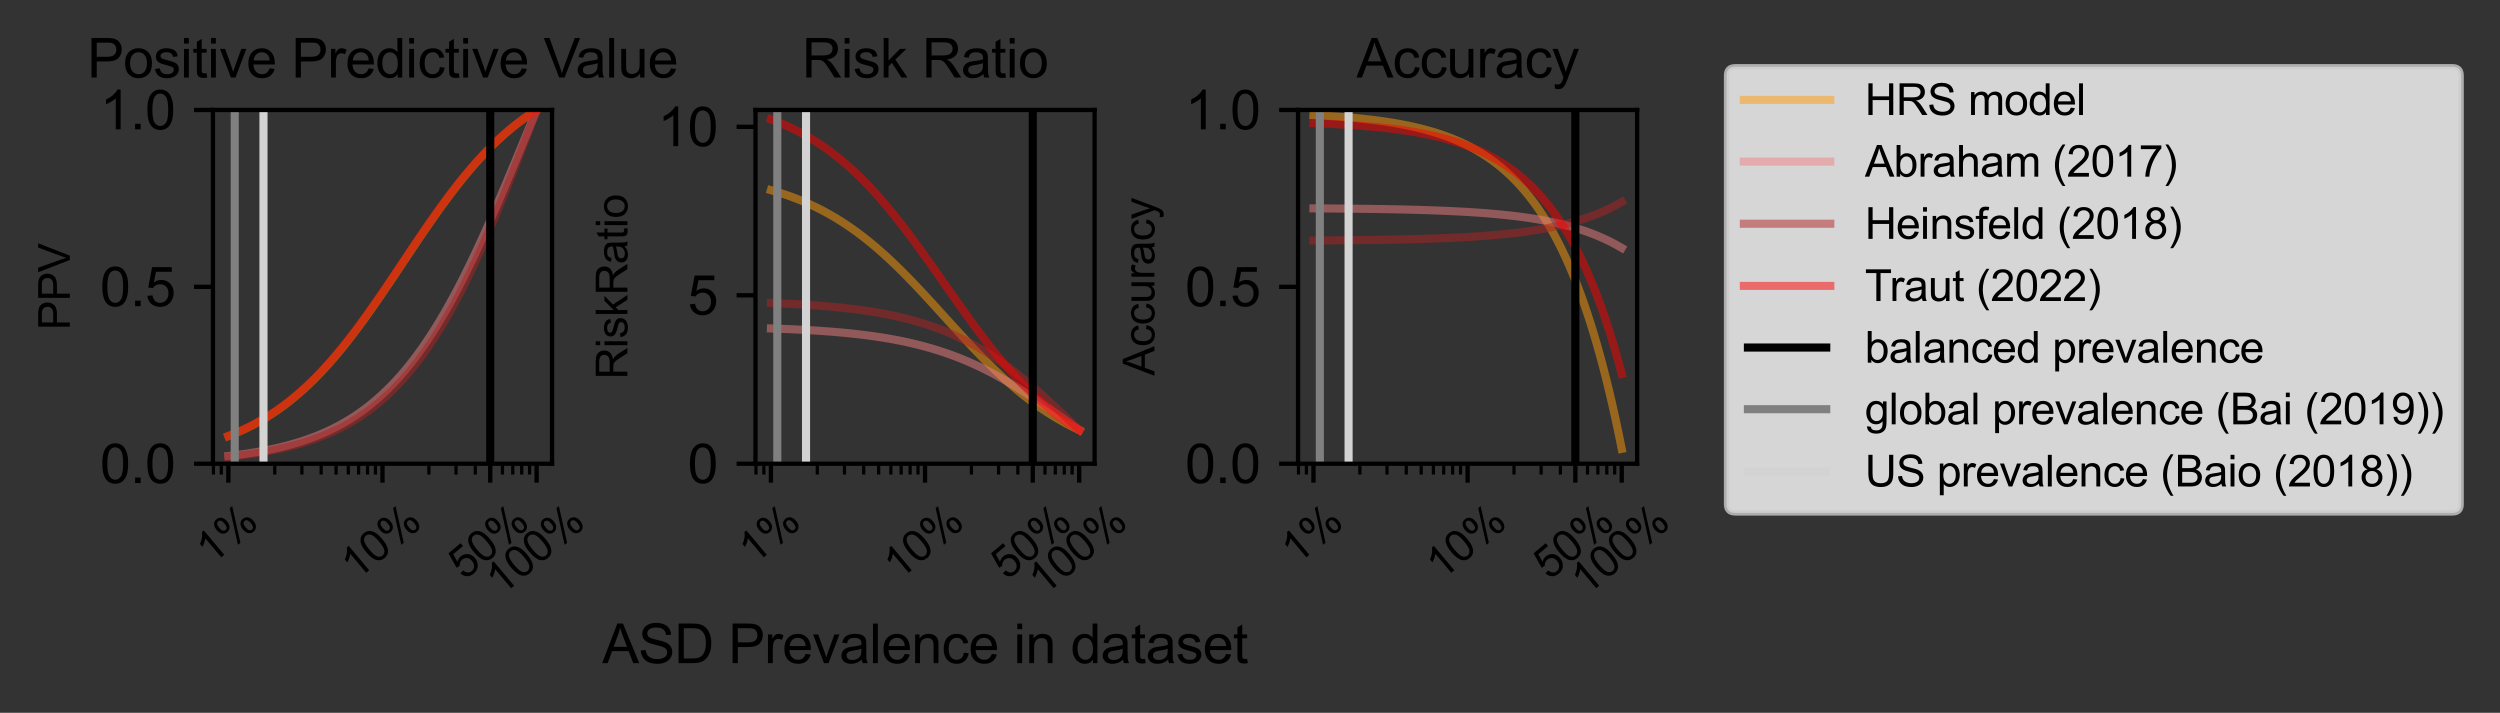 <?xml version="1.0" encoding="utf-8" standalone="no"?>
<!DOCTYPE svg PUBLIC "-//W3C//DTD SVG 1.1//EN"
  "http://www.w3.org/Graphics/SVG/1.1/DTD/svg11.dtd">
<svg xmlns:xlink="http://www.w3.org/1999/xlink" width="462.755pt" height="131.939pt" viewBox="0 0 462.755 131.939" xmlns="http://www.w3.org/2000/svg" version="1.1">
 <rect x="0" y="0" width="462.755" height="131.939" fill="#333333" stroke="none"/>
 <defs>
  <style type="text/css">*{stroke-linejoin: round; stroke-linecap: butt}</style>
 </defs>
 <g id="figure_1">
  <g id="patch_1">
   <path d="M 0 131.939 
L 462.755 131.939 
L 462.755 -0 
L 0 -0 
L 0 131.939 
z
" style="fill: none"/>
  </g>
  <g id="axes_1">
   <g id="patch_2">
    <path d="M 39.416 85.838 
L 102.183 85.838 
L 102.183 20.358 
L 39.416 20.358 
L 39.416 85.838 
z
" style="fill: none"/>
   </g>
   <g id="matplotlib.axis_1">
    <g id="xtick_1">
     <g id="line2d_1">
      <defs>
       <path id="m0b959dd387" d="M 0 0 
L 0 3.5 
" style="stroke: #000000; stroke-width: 0.8"/>
      </defs>
      <g>
       <use xlink:href="#m0b959dd387" x="42.269" y="85.838" style="stroke: #000000; stroke-width: 0.8"/>
      </g>
     </g>
     <g id="text_1">
      <!-- 1% -->
      <g transform="translate(39.17 104.657) rotate(-40) scale(0.08 -0.08)">
       <defs>
        <path id="ArialMT-31" d="M 2384 0 
L 1822 0 
L 1822 3584 
Q 1619 3391 1289 3197 
Q 959 3003 697 2906 
L 697 3450 
Q 1169 3672 1522 3987 
Q 1875 4303 2022 4600 
L 2384 4600 
L 2384 0 
z
" transform="scale(0.016)"/>
        <path id="ArialMT-25" d="M 372 3481 
Q 372 3972 619 4315 
Q 866 4659 1334 4659 
Q 1766 4659 2048 4351 
Q 2331 4044 2331 3447 
Q 2331 2866 2045 2552 
Q 1759 2238 1341 2238 
Q 925 2238 648 2547 
Q 372 2856 372 3481 
z
M 1350 4272 
Q 1141 4272 1002 4090 
Q 863 3909 863 3425 
Q 863 2984 1003 2804 
Q 1144 2625 1350 2625 
Q 1563 2625 1702 2806 
Q 1841 2988 1841 3469 
Q 1841 3913 1700 4092 
Q 1559 4272 1350 4272 
z
M 1353 -169 
L 3859 4659 
L 4316 4659 
L 1819 -169 
L 1353 -169 
z
M 3334 1075 
Q 3334 1569 3581 1911 
Q 3828 2253 4300 2253 
Q 4731 2253 5014 1945 
Q 5297 1638 5297 1041 
Q 5297 459 5011 145 
Q 4725 -169 4303 -169 
Q 3888 -169 3611 142 
Q 3334 453 3334 1075 
z
M 4316 1866 
Q 4103 1866 3964 1684 
Q 3825 1503 3825 1019 
Q 3825 581 3965 400 
Q 4106 219 4313 219 
Q 4528 219 4667 400 
Q 4806 581 4806 1063 
Q 4806 1506 4665 1686 
Q 4525 1866 4316 1866 
z
" transform="scale(0.016)"/>
       </defs>
       <use xlink:href="#ArialMT-31"/>
       <use xlink:href="#ArialMT-25" x="55.615"/>
      </g>
     </g>
    </g>
    <g id="xtick_2">
     <g id="line2d_2">
      <g>
       <use xlink:href="#m0b959dd387" x="70.8" y="85.838" style="stroke: #000000; stroke-width: 0.8"/>
      </g>
     </g>
     <g id="text_2">
      <!-- 10% -->
      <g transform="translate(65.997 107.517) rotate(-40) scale(0.08 -0.08)">
       <defs>
        <path id="ArialMT-30" d="M 266 2259 
Q 266 3072 433 3567 
Q 600 4063 929 4331 
Q 1259 4600 1759 4600 
Q 2128 4600 2406 4451 
Q 2684 4303 2865 4023 
Q 3047 3744 3150 3342 
Q 3253 2941 3253 2259 
Q 3253 1453 3087 958 
Q 2922 463 2592 192 
Q 2263 -78 1759 -78 
Q 1097 -78 719 397 
Q 266 969 266 2259 
z
M 844 2259 
Q 844 1131 1108 757 
Q 1372 384 1759 384 
Q 2147 384 2411 759 
Q 2675 1134 2675 2259 
Q 2675 3391 2411 3762 
Q 2147 4134 1753 4134 
Q 1366 4134 1134 3806 
Q 844 3388 844 2259 
z
" transform="scale(0.016)"/>
       </defs>
       <use xlink:href="#ArialMT-31"/>
       <use xlink:href="#ArialMT-30" x="55.615"/>
       <use xlink:href="#ArialMT-25" x="111.23"/>
      </g>
     </g>
    </g>
    <g id="xtick_3">
     <g id="line2d_3">
      <g>
       <use xlink:href="#m0b959dd387" x="90.742" y="85.838" style="stroke: #000000; stroke-width: 0.8"/>
      </g>
     </g>
     <g id="text_3">
      <!-- 50% -->
      <g transform="translate(85.939 107.517) rotate(-40) scale(0.08 -0.08)">
       <defs>
        <path id="ArialMT-35" d="M 266 1200 
L 856 1250 
Q 922 819 1161 601 
Q 1400 384 1738 384 
Q 2144 384 2425 690 
Q 2706 997 2706 1503 
Q 2706 1984 2436 2262 
Q 2166 2541 1728 2541 
Q 1456 2541 1237 2417 
Q 1019 2294 894 2097 
L 366 2166 
L 809 4519 
L 3088 4519 
L 3088 3981 
L 1259 3981 
L 1013 2750 
Q 1425 3038 1878 3038 
Q 2478 3038 2890 2622 
Q 3303 2206 3303 1553 
Q 3303 931 2941 478 
Q 2500 -78 1738 -78 
Q 1113 -78 717 272 
Q 322 622 266 1200 
z
" transform="scale(0.016)"/>
       </defs>
       <use xlink:href="#ArialMT-35"/>
       <use xlink:href="#ArialMT-30" x="55.615"/>
       <use xlink:href="#ArialMT-25" x="111.23"/>
      </g>
     </g>
    </g>
    <g id="xtick_4">
     <g id="line2d_4">
      <g>
       <use xlink:href="#m0b959dd387" x="99.33" y="85.838" style="stroke: #000000; stroke-width: 0.8"/>
      </g>
     </g>
     <g id="text_4">
      <!-- 100% -->
      <g transform="translate(92.823 110.376) rotate(-40) scale(0.08 -0.08)">
       <use xlink:href="#ArialMT-31"/>
       <use xlink:href="#ArialMT-30" x="55.615"/>
       <use xlink:href="#ArialMT-30" x="111.23"/>
       <use xlink:href="#ArialMT-25" x="166.846"/>
      </g>
     </g>
    </g>
    <g id="xtick_5">
     <g id="line2d_5">
      <defs>
       <path id="m64f59ab74d" d="M 0 0 
L 0 2 
" style="stroke: #000000; stroke-width: 0.6"/>
      </defs>
      <g>
       <use xlink:href="#m64f59ab74d" x="39.504" y="85.838" style="stroke: #000000; stroke-width: 0.6"/>
      </g>
     </g>
    </g>
    <g id="xtick_6">
     <g id="line2d_6">
      <g>
       <use xlink:href="#m64f59ab74d" x="40.964" y="85.838" style="stroke: #000000; stroke-width: 0.6"/>
      </g>
     </g>
    </g>
    <g id="xtick_7">
     <g id="line2d_7">
      <g>
       <use xlink:href="#m64f59ab74d" x="50.858" y="85.838" style="stroke: #000000; stroke-width: 0.6"/>
      </g>
     </g>
    </g>
    <g id="xtick_8">
     <g id="line2d_8">
      <g>
       <use xlink:href="#m64f59ab74d" x="55.882" y="85.838" style="stroke: #000000; stroke-width: 0.6"/>
      </g>
     </g>
    </g>
    <g id="xtick_9">
     <g id="line2d_9">
      <g>
       <use xlink:href="#m64f59ab74d" x="59.446" y="85.838" style="stroke: #000000; stroke-width: 0.6"/>
      </g>
     </g>
    </g>
    <g id="xtick_10">
     <g id="line2d_10">
      <g>
       <use xlink:href="#m64f59ab74d" x="62.211" y="85.838" style="stroke: #000000; stroke-width: 0.6"/>
      </g>
     </g>
    </g>
    <g id="xtick_11">
     <g id="line2d_11">
      <g>
       <use xlink:href="#m64f59ab74d" x="64.47" y="85.838" style="stroke: #000000; stroke-width: 0.6"/>
      </g>
     </g>
    </g>
    <g id="xtick_12">
     <g id="line2d_12">
      <g>
       <use xlink:href="#m64f59ab74d" x="66.38" y="85.838" style="stroke: #000000; stroke-width: 0.6"/>
      </g>
     </g>
    </g>
    <g id="xtick_13">
     <g id="line2d_13">
      <g>
       <use xlink:href="#m64f59ab74d" x="68.035" y="85.838" style="stroke: #000000; stroke-width: 0.6"/>
      </g>
     </g>
    </g>
    <g id="xtick_14">
     <g id="line2d_14">
      <g>
       <use xlink:href="#m64f59ab74d" x="69.494" y="85.838" style="stroke: #000000; stroke-width: 0.6"/>
      </g>
     </g>
    </g>
    <g id="xtick_15">
     <g id="line2d_15">
      <g>
       <use xlink:href="#m64f59ab74d" x="79.388" y="85.838" style="stroke: #000000; stroke-width: 0.6"/>
      </g>
     </g>
    </g>
    <g id="xtick_16">
     <g id="line2d_16">
      <g>
       <use xlink:href="#m64f59ab74d" x="84.412" y="85.838" style="stroke: #000000; stroke-width: 0.6"/>
      </g>
     </g>
    </g>
    <g id="xtick_17">
     <g id="line2d_17">
      <g>
       <use xlink:href="#m64f59ab74d" x="87.977" y="85.838" style="stroke: #000000; stroke-width: 0.6"/>
      </g>
     </g>
    </g>
    <g id="xtick_18">
     <g id="line2d_18">
      <g>
       <use xlink:href="#m64f59ab74d" x="93.001" y="85.838" style="stroke: #000000; stroke-width: 0.6"/>
      </g>
     </g>
    </g>
    <g id="xtick_19">
     <g id="line2d_19">
      <g>
       <use xlink:href="#m64f59ab74d" x="94.911" y="85.838" style="stroke: #000000; stroke-width: 0.6"/>
      </g>
     </g>
    </g>
    <g id="xtick_20">
     <g id="line2d_20">
      <g>
       <use xlink:href="#m64f59ab74d" x="96.565" y="85.838" style="stroke: #000000; stroke-width: 0.6"/>
      </g>
     </g>
    </g>
    <g id="xtick_21">
     <g id="line2d_21">
      <g>
       <use xlink:href="#m64f59ab74d" x="98.025" y="85.838" style="stroke: #000000; stroke-width: 0.6"/>
      </g>
     </g>
    </g>
   </g>
   <g id="matplotlib.axis_2">
    <g id="ytick_1">
     <g id="line2d_22">
      <defs>
       <path id="m9c093ac6e4" d="M 0 0 
L -3.5 0 
" style="stroke: #000000; stroke-width: 0.8"/>
      </defs>
      <g>
       <use xlink:href="#m9c093ac6e4" x="39.416" y="85.838" style="stroke: #000000; stroke-width: 0.8"/>
      </g>
     </g>
     <g id="text_5">
      <!-- 0.0 -->
      <g transform="translate(18.516 89.417) scale(0.1 -0.1)">
       <defs>
        <path id="ArialMT-2e" d="M 581 0 
L 581 641 
L 1222 641 
L 1222 0 
L 581 0 
z
" transform="scale(0.016)"/>
       </defs>
       <use xlink:href="#ArialMT-30"/>
       <use xlink:href="#ArialMT-2e" x="55.615"/>
       <use xlink:href="#ArialMT-30" x="83.398"/>
      </g>
     </g>
    </g>
    <g id="ytick_2">
     <g id="line2d_23">
      <g>
       <use xlink:href="#m9c093ac6e4" x="39.416" y="53.098" style="stroke: #000000; stroke-width: 0.8"/>
      </g>
     </g>
     <g id="text_6">
      <!-- 0.5 -->
      <g transform="translate(18.516 56.677) scale(0.1 -0.1)">
       <use xlink:href="#ArialMT-30"/>
       <use xlink:href="#ArialMT-2e" x="55.615"/>
       <use xlink:href="#ArialMT-35" x="83.398"/>
      </g>
     </g>
    </g>
    <g id="ytick_3">
     <g id="line2d_24">
      <g>
       <use xlink:href="#m9c093ac6e4" x="39.416" y="20.358" style="stroke: #000000; stroke-width: 0.8"/>
      </g>
     </g>
     <g id="text_7">
      <!-- 1.0 -->
      <g transform="translate(18.516 23.937) scale(0.1 -0.1)">
       <use xlink:href="#ArialMT-31"/>
       <use xlink:href="#ArialMT-2e" x="55.615"/>
       <use xlink:href="#ArialMT-30" x="83.398"/>
      </g>
     </g>
    </g>
    <g id="text_8">
     <!-- PPV -->
     <g transform="translate(12.926 61.102) rotate(-90) scale(0.08 -0.08)">
      <defs>
       <path id="ArialMT-50" d="M 494 0 
L 494 4581 
L 2222 4581 
Q 2678 4581 2919 4538 
Q 3256 4481 3484 4323 
Q 3713 4166 3852 3881 
Q 3991 3597 3991 3256 
Q 3991 2672 3619 2267 
Q 3247 1863 2275 1863 
L 1100 1863 
L 1100 0 
L 494 0 
z
M 1100 2403 
L 2284 2403 
Q 2872 2403 3119 2622 
Q 3366 2841 3366 3238 
Q 3366 3525 3220 3729 
Q 3075 3934 2838 4000 
Q 2684 4041 2272 4041 
L 1100 4041 
L 1100 2403 
z
" transform="scale(0.016)"/>
       <path id="ArialMT-56" d="M 1803 0 
L 28 4581 
L 684 4581 
L 1875 1253 
Q 2019 853 2116 503 
Q 2222 878 2363 1253 
L 3600 4581 
L 4219 4581 
L 2425 0 
L 1803 0 
z
" transform="scale(0.016)"/>
      </defs>
      <use xlink:href="#ArialMT-50"/>
      <use xlink:href="#ArialMT-50" x="66.699"/>
      <use xlink:href="#ArialMT-56" x="133.398"/>
     </g>
    </g>
   </g>
   <g id="line2d_25">
    <path d="M 42.269 80.717 
L 42.846 80.49 
L 43.422 80.255 
L 43.998 80.01 
L 44.575 79.755 
L 45.151 79.49 
L 45.728 79.215 
L 46.304 78.929 
L 46.88 78.632 
L 47.457 78.323 
L 48.033 78.003 
L 48.609 77.671 
L 49.186 77.327 
L 49.762 76.97 
L 50.339 76.6 
L 50.915 76.217 
L 51.491 75.821 
L 52.068 75.411 
L 52.644 74.987 
L 53.22 74.548 
L 53.797 74.096 
L 54.373 73.629 
L 54.95 73.146 
L 55.526 72.649 
L 56.102 72.137 
L 56.679 71.61 
L 57.255 71.067 
L 57.831 70.508 
L 58.408 69.935 
L 58.984 69.345 
L 59.561 68.741 
L 60.137 68.121 
L 60.713 67.485 
L 61.29 66.835 
L 61.866 66.17 
L 62.442 65.489 
L 63.019 64.795 
L 63.595 64.086 
L 64.172 63.363 
L 64.748 62.627 
L 65.324 61.879 
L 65.901 61.117 
L 66.477 60.344 
L 67.053 59.559 
L 67.63 58.763 
L 68.206 57.958 
L 68.783 57.143 
L 69.359 56.319 
L 69.935 55.487 
L 70.512 54.649 
L 71.088 53.804 
L 71.664 52.953 
L 72.241 52.098 
L 72.817 51.239 
L 73.394 50.378 
L 73.97 49.515 
L 74.546 48.65 
L 75.123 47.786 
L 75.699 46.923 
L 76.275 46.061 
L 76.852 45.203 
L 77.428 44.348 
L 78.005 43.498 
L 78.581 42.653 
L 79.157 41.815 
L 79.734 40.983 
L 80.31 40.16 
L 80.886 39.346 
L 81.463 38.541 
L 82.039 37.746 
L 82.615 36.961 
L 83.192 36.189 
L 83.768 35.428 
L 84.345 34.68 
L 84.921 33.944 
L 85.497 33.223 
L 86.074 32.515 
L 86.65 31.821 
L 87.226 31.141 
L 87.803 30.477 
L 88.379 29.827 
L 88.956 29.193 
L 89.532 28.573 
L 90.108 27.97 
L 90.685 27.381 
L 91.261 26.808 
L 91.837 26.251 
L 92.414 25.709 
L 92.99 25.182 
L 93.567 24.671 
L 94.143 24.174 
L 94.719 23.693 
L 95.296 23.227 
L 95.872 22.775 
L 96.448 22.337 
L 97.025 21.914 
L 97.601 21.505 
L 98.178 21.109 
L 98.754 20.727 
L 99.33 20.358 
" clip-path="url(#pbf9109a891)" style="fill: none; stroke: #fe9d08; stroke-opacity: 0.5; stroke-width: 1.5; stroke-linecap: square"/>
   </g>
   <g id="line2d_26">
    <path d="M 42.269 84.413 
L 42.846 84.346 
L 43.422 84.276 
L 43.998 84.203 
L 44.575 84.126 
L 45.151 84.046 
L 45.728 83.962 
L 46.304 83.874 
L 46.88 83.782 
L 47.457 83.686 
L 48.033 83.585 
L 48.609 83.48 
L 49.186 83.37 
L 49.762 83.255 
L 50.339 83.135 
L 50.915 83.009 
L 51.491 82.878 
L 52.068 82.74 
L 52.644 82.597 
L 53.22 82.447 
L 53.797 82.29 
L 54.373 82.127 
L 54.95 81.956 
L 55.526 81.777 
L 56.102 81.59 
L 56.679 81.396 
L 57.255 81.192 
L 57.831 80.98 
L 58.408 80.759 
L 58.984 80.527 
L 59.561 80.286 
L 60.137 80.035 
L 60.713 79.772 
L 61.29 79.499 
L 61.866 79.214 
L 62.442 78.916 
L 63.019 78.607 
L 63.595 78.284 
L 64.172 77.948 
L 64.748 77.598 
L 65.324 77.234 
L 65.901 76.855 
L 66.477 76.461 
L 67.053 76.05 
L 67.63 75.624 
L 68.206 75.181 
L 68.783 74.721 
L 69.359 74.242 
L 69.935 73.746 
L 70.512 73.231 
L 71.088 72.696 
L 71.664 72.142 
L 72.241 71.567 
L 72.817 70.972 
L 73.394 70.355 
L 73.97 69.717 
L 74.546 69.057 
L 75.123 68.374 
L 75.699 67.669 
L 76.275 66.94 
L 76.852 66.187 
L 77.428 65.411 
L 78.005 64.611 
L 78.581 63.786 
L 79.157 62.936 
L 79.734 62.062 
L 80.31 61.162 
L 80.886 60.238 
L 81.463 59.289 
L 82.039 58.315 
L 82.615 57.316 
L 83.192 56.293 
L 83.768 55.245 
L 84.345 54.172 
L 84.921 53.076 
L 85.497 51.957 
L 86.074 50.815 
L 86.65 49.65 
L 87.226 48.464 
L 87.803 47.257 
L 88.379 46.03 
L 88.956 44.783 
L 89.532 43.518 
L 90.108 42.235 
L 90.685 40.936 
L 91.261 39.622 
L 91.837 38.293 
L 92.414 36.952 
L 92.99 35.599 
L 93.567 34.236 
L 94.143 32.864 
L 94.719 31.485 
L 95.296 30.1 
L 95.872 28.71 
L 96.448 27.317 
L 97.025 25.922 
L 97.601 24.527 
L 98.178 23.134 
L 98.754 21.744 
L 99.33 20.358 
" clip-path="url(#pbf9109a891)" style="fill: none; stroke: #f08080; stroke-opacity: 0.5; stroke-width: 1.5; stroke-linecap: square"/>
   </g>
   <g id="line2d_27">
    <path d="M 42.269 84.541 
L 42.846 84.48 
L 43.422 84.416 
L 43.998 84.35 
L 44.575 84.279 
L 45.151 84.206 
L 45.728 84.129 
L 46.304 84.049 
L 46.88 83.965 
L 47.457 83.877 
L 48.033 83.786 
L 48.609 83.689 
L 49.186 83.589 
L 49.762 83.484 
L 50.339 83.374 
L 50.915 83.259 
L 51.491 83.138 
L 52.068 83.013 
L 52.644 82.881 
L 53.22 82.744 
L 53.797 82.6 
L 54.373 82.45 
L 54.95 82.293 
L 55.526 82.129 
L 56.102 81.957 
L 56.679 81.778 
L 57.255 81.591 
L 57.831 81.396 
L 58.408 81.192 
L 58.984 80.979 
L 59.561 80.756 
L 60.137 80.524 
L 60.713 80.282 
L 61.29 80.029 
L 61.866 79.765 
L 62.442 79.49 
L 63.019 79.203 
L 63.595 78.904 
L 64.172 78.592 
L 64.748 78.267 
L 65.324 77.928 
L 65.901 77.575 
L 66.477 77.208 
L 67.053 76.825 
L 67.63 76.427 
L 68.206 76.012 
L 68.783 75.581 
L 69.359 75.133 
L 69.935 74.667 
L 70.512 74.182 
L 71.088 73.678 
L 71.664 73.156 
L 72.241 72.613 
L 72.817 72.049 
L 73.394 71.465 
L 73.97 70.859 
L 74.546 70.23 
L 75.123 69.579 
L 75.699 68.905 
L 76.275 68.208 
L 76.852 67.486 
L 77.428 66.739 
L 78.005 65.968 
L 78.581 65.171 
L 79.157 64.349 
L 79.734 63.5 
L 80.31 62.625 
L 80.886 61.723 
L 81.463 60.794 
L 82.039 59.838 
L 82.615 58.856 
L 83.192 57.845 
L 83.768 56.808 
L 84.345 55.743 
L 84.921 54.652 
L 85.497 53.533 
L 86.074 52.388 
L 86.65 51.216 
L 87.226 50.018 
L 87.803 48.795 
L 88.379 47.547 
L 88.956 46.275 
L 89.532 44.978 
L 90.108 43.659 
L 90.685 42.319 
L 91.261 40.956 
L 91.837 39.574 
L 92.414 38.173 
L 92.99 36.754 
L 93.567 35.319 
L 94.143 33.868 
L 94.719 32.403 
L 95.296 30.925 
L 95.872 29.437 
L 96.448 27.939 
L 97.025 26.432 
L 97.601 24.919 
L 98.178 23.402 
L 98.754 21.881 
L 99.33 20.358 
" clip-path="url(#pbf9109a891)" style="fill: none; stroke: #b22222; stroke-opacity: 0.5; stroke-width: 1.5; stroke-linecap: square"/>
   </g>
   <g id="line2d_28">
    <path d="M 42.269 80.679 
L 42.846 80.451 
L 43.422 80.214 
L 43.998 79.968 
L 44.575 79.711 
L 45.151 79.445 
L 45.728 79.168 
L 46.304 78.88 
L 46.88 78.581 
L 47.457 78.271 
L 48.033 77.949 
L 48.609 77.614 
L 49.186 77.268 
L 49.762 76.909 
L 50.339 76.537 
L 50.915 76.152 
L 51.491 75.754 
L 52.068 75.341 
L 52.644 74.915 
L 53.22 74.474 
L 53.797 74.019 
L 54.373 73.55 
L 54.95 73.065 
L 55.526 72.566 
L 56.102 72.051 
L 56.679 71.521 
L 57.255 70.976 
L 57.831 70.415 
L 58.408 69.839 
L 58.984 69.248 
L 59.561 68.641 
L 60.137 68.018 
L 60.713 67.381 
L 61.29 66.728 
L 61.866 66.061 
L 62.442 65.378 
L 63.019 64.682 
L 63.595 63.971 
L 64.172 63.247 
L 64.748 62.509 
L 65.324 61.758 
L 65.901 60.995 
L 66.477 60.221 
L 67.053 59.435 
L 67.63 58.638 
L 68.206 57.831 
L 68.783 57.015 
L 69.359 56.191 
L 69.935 55.359 
L 70.512 54.52 
L 71.088 53.674 
L 71.664 52.824 
L 72.241 51.969 
L 72.817 51.11 
L 73.394 50.249 
L 73.97 49.387 
L 74.546 48.523 
L 75.123 47.66 
L 75.699 46.798 
L 76.275 45.938 
L 76.852 45.081 
L 77.428 44.228 
L 78.005 43.38 
L 78.581 42.537 
L 79.157 41.701 
L 79.734 40.872 
L 80.31 40.051 
L 80.886 39.239 
L 81.463 38.437 
L 82.039 37.645 
L 82.615 36.864 
L 83.192 36.094 
L 83.768 35.336 
L 84.345 34.591 
L 84.921 33.86 
L 85.497 33.141 
L 86.074 32.437 
L 86.65 31.746 
L 87.226 31.07 
L 87.803 30.409 
L 88.379 29.763 
L 88.956 29.132 
L 89.532 28.517 
L 90.108 27.917 
L 90.685 27.332 
L 91.261 26.762 
L 91.837 26.209 
L 92.414 25.67 
L 92.99 25.147 
L 93.567 24.639 
L 94.143 24.146 
L 94.719 23.668 
L 95.296 23.205 
L 95.872 22.756 
L 96.448 22.322 
L 97.025 21.902 
L 97.601 21.496 
L 98.178 21.103 
L 98.754 20.724 
L 99.33 20.358 
" clip-path="url(#pbf9109a891)" style="fill: none; stroke: #ff0000; stroke-opacity: 0.5; stroke-width: 1.5; stroke-linecap: square"/>
   </g>
   <g id="LineCollection_1">
    <path d="M 90.742 85.838 
L 90.742 20.358 
" clip-path="url(#pbf9109a891)" style="fill: none; stroke: #000000; stroke-width: 1.5"/>
   </g>
   <g id="LineCollection_2">
    <path d="M 43.45 85.838 
L 43.45 20.358 
" clip-path="url(#pbf9109a891)" style="fill: none; stroke: #808080; stroke-width: 1.5"/>
   </g>
   <g id="LineCollection_3">
    <path d="M 48.771 85.838 
L 48.771 20.358 
" clip-path="url(#pbf9109a891)" style="fill: none; stroke: #d3d3d3; stroke-width: 1.5"/>
   </g>
   <g id="patch_3">
    <path d="M 39.416 85.838 
L 39.416 20.358 
" style="fill: none; stroke: #000000; stroke-width: 0.8; stroke-linejoin: miter; stroke-linecap: square"/>
   </g>
   <g id="patch_4">
    <path d="M 102.183 85.838 
L 102.183 20.358 
" style="fill: none; stroke: #000000; stroke-width: 0.8; stroke-linejoin: miter; stroke-linecap: square"/>
   </g>
   <g id="patch_5">
    <path d="M 39.416 85.838 
L 102.183 85.838 
" style="fill: none; stroke: #000000; stroke-width: 0.8; stroke-linejoin: miter; stroke-linecap: square"/>
   </g>
   <g id="patch_6">
    <path d="M 39.416 20.358 
L 102.183 20.358 
" style="fill: none; stroke: #000000; stroke-width: 0.8; stroke-linejoin: miter; stroke-linecap: square"/>
   </g>
   <g id="text_9">
    <!-- Positive Predictive Value -->
    <g transform="translate(16.144 14.358) scale(0.1 -0.1)">
     <defs>
      <path id="ArialMT-6f" d="M 213 1659 
Q 213 2581 725 3025 
Q 1153 3394 1769 3394 
Q 2453 3394 2887 2945 
Q 3322 2497 3322 1706 
Q 3322 1066 3130 698 
Q 2938 331 2570 128 
Q 2203 -75 1769 -75 
Q 1072 -75 642 372 
Q 213 819 213 1659 
z
M 791 1659 
Q 791 1022 1069 705 
Q 1347 388 1769 388 
Q 2188 388 2466 706 
Q 2744 1025 2744 1678 
Q 2744 2294 2464 2611 
Q 2184 2928 1769 2928 
Q 1347 2928 1069 2612 
Q 791 2297 791 1659 
z
" transform="scale(0.016)"/>
      <path id="ArialMT-73" d="M 197 991 
L 753 1078 
Q 800 744 1014 566 
Q 1228 388 1613 388 
Q 2000 388 2187 545 
Q 2375 703 2375 916 
Q 2375 1106 2209 1216 
Q 2094 1291 1634 1406 
Q 1016 1563 777 1677 
Q 538 1791 414 1992 
Q 291 2194 291 2438 
Q 291 2659 392 2848 
Q 494 3038 669 3163 
Q 800 3259 1026 3326 
Q 1253 3394 1513 3394 
Q 1903 3394 2198 3281 
Q 2494 3169 2634 2976 
Q 2775 2784 2828 2463 
L 2278 2388 
Q 2241 2644 2061 2787 
Q 1881 2931 1553 2931 
Q 1166 2931 1000 2803 
Q 834 2675 834 2503 
Q 834 2394 903 2306 
Q 972 2216 1119 2156 
Q 1203 2125 1616 2013 
Q 2213 1853 2448 1751 
Q 2684 1650 2818 1456 
Q 2953 1263 2953 975 
Q 2953 694 2789 445 
Q 2625 197 2315 61 
Q 2006 -75 1616 -75 
Q 969 -75 630 194 
Q 291 463 197 991 
z
" transform="scale(0.016)"/>
      <path id="ArialMT-69" d="M 425 3934 
L 425 4581 
L 988 4581 
L 988 3934 
L 425 3934 
z
M 425 0 
L 425 3319 
L 988 3319 
L 988 0 
L 425 0 
z
" transform="scale(0.016)"/>
      <path id="ArialMT-74" d="M 1650 503 
L 1731 6 
Q 1494 -44 1306 -44 
Q 1000 -44 831 53 
Q 663 150 594 308 
Q 525 466 525 972 
L 525 2881 
L 113 2881 
L 113 3319 
L 525 3319 
L 525 4141 
L 1084 4478 
L 1084 3319 
L 1650 3319 
L 1650 2881 
L 1084 2881 
L 1084 941 
Q 1084 700 1114 631 
Q 1144 563 1211 522 
Q 1278 481 1403 481 
Q 1497 481 1650 503 
z
" transform="scale(0.016)"/>
      <path id="ArialMT-76" d="M 1344 0 
L 81 3319 
L 675 3319 
L 1388 1331 
Q 1503 1009 1600 663 
Q 1675 925 1809 1294 
L 2547 3319 
L 3125 3319 
L 1869 0 
L 1344 0 
z
" transform="scale(0.016)"/>
      <path id="ArialMT-65" d="M 2694 1069 
L 3275 997 
Q 3138 488 2766 206 
Q 2394 -75 1816 -75 
Q 1088 -75 661 373 
Q 234 822 234 1631 
Q 234 2469 665 2931 
Q 1097 3394 1784 3394 
Q 2450 3394 2872 2941 
Q 3294 2488 3294 1666 
Q 3294 1616 3291 1516 
L 816 1516 
Q 847 969 1125 678 
Q 1403 388 1819 388 
Q 2128 388 2347 550 
Q 2566 713 2694 1069 
z
M 847 1978 
L 2700 1978 
Q 2663 2397 2488 2606 
Q 2219 2931 1791 2931 
Q 1403 2931 1139 2672 
Q 875 2413 847 1978 
z
" transform="scale(0.016)"/>
      <path id="ArialMT-20" transform="scale(0.016)"/>
      <path id="ArialMT-72" d="M 416 0 
L 416 3319 
L 922 3319 
L 922 2816 
Q 1116 3169 1280 3281 
Q 1444 3394 1641 3394 
Q 1925 3394 2219 3213 
L 2025 2691 
Q 1819 2813 1613 2813 
Q 1428 2813 1281 2702 
Q 1134 2591 1072 2394 
Q 978 2094 978 1738 
L 978 0 
L 416 0 
z
" transform="scale(0.016)"/>
      <path id="ArialMT-64" d="M 2575 0 
L 2575 419 
Q 2259 -75 1647 -75 
Q 1250 -75 917 144 
Q 584 363 401 755 
Q 219 1147 219 1656 
Q 219 2153 384 2558 
Q 550 2963 881 3178 
Q 1213 3394 1622 3394 
Q 1922 3394 2156 3267 
Q 2391 3141 2538 2938 
L 2538 4581 
L 3097 4581 
L 3097 0 
L 2575 0 
z
M 797 1656 
Q 797 1019 1065 703 
Q 1334 388 1700 388 
Q 2069 388 2326 689 
Q 2584 991 2584 1609 
Q 2584 2291 2321 2609 
Q 2059 2928 1675 2928 
Q 1300 2928 1048 2622 
Q 797 2316 797 1656 
z
" transform="scale(0.016)"/>
      <path id="ArialMT-63" d="M 2588 1216 
L 3141 1144 
Q 3050 572 2676 248 
Q 2303 -75 1759 -75 
Q 1078 -75 664 370 
Q 250 816 250 1647 
Q 250 2184 428 2587 
Q 606 2991 970 3192 
Q 1334 3394 1763 3394 
Q 2303 3394 2647 3120 
Q 2991 2847 3088 2344 
L 2541 2259 
Q 2463 2594 2264 2762 
Q 2066 2931 1784 2931 
Q 1359 2931 1093 2626 
Q 828 2322 828 1663 
Q 828 994 1084 691 
Q 1341 388 1753 388 
Q 2084 388 2306 591 
Q 2528 794 2588 1216 
z
" transform="scale(0.016)"/>
      <path id="ArialMT-61" d="M 2588 409 
Q 2275 144 1986 34 
Q 1697 -75 1366 -75 
Q 819 -75 525 192 
Q 231 459 231 875 
Q 231 1119 342 1320 
Q 453 1522 633 1644 
Q 813 1766 1038 1828 
Q 1203 1872 1538 1913 
Q 2219 1994 2541 2106 
Q 2544 2222 2544 2253 
Q 2544 2597 2384 2738 
Q 2169 2928 1744 2928 
Q 1347 2928 1158 2789 
Q 969 2650 878 2297 
L 328 2372 
Q 403 2725 575 2942 
Q 747 3159 1072 3276 
Q 1397 3394 1825 3394 
Q 2250 3394 2515 3294 
Q 2781 3194 2906 3042 
Q 3031 2891 3081 2659 
Q 3109 2516 3109 2141 
L 3109 1391 
Q 3109 606 3145 398 
Q 3181 191 3288 0 
L 2700 0 
Q 2613 175 2588 409 
z
M 2541 1666 
Q 2234 1541 1622 1453 
Q 1275 1403 1131 1340 
Q 988 1278 909 1158 
Q 831 1038 831 891 
Q 831 666 1001 516 
Q 1172 366 1500 366 
Q 1825 366 2078 508 
Q 2331 650 2450 897 
Q 2541 1088 2541 1459 
L 2541 1666 
z
" transform="scale(0.016)"/>
      <path id="ArialMT-6c" d="M 409 0 
L 409 4581 
L 972 4581 
L 972 0 
L 409 0 
z
" transform="scale(0.016)"/>
      <path id="ArialMT-75" d="M 2597 0 
L 2597 488 
Q 2209 -75 1544 -75 
Q 1250 -75 995 37 
Q 741 150 617 320 
Q 494 491 444 738 
Q 409 903 409 1263 
L 409 3319 
L 972 3319 
L 972 1478 
Q 972 1038 1006 884 
Q 1059 663 1231 536 
Q 1403 409 1656 409 
Q 1909 409 2131 539 
Q 2353 669 2445 892 
Q 2538 1116 2538 1541 
L 2538 3319 
L 3100 3319 
L 3100 0 
L 2597 0 
z
" transform="scale(0.016)"/>
     </defs>
     <use xlink:href="#ArialMT-50"/>
     <use xlink:href="#ArialMT-6f" x="66.699"/>
     <use xlink:href="#ArialMT-73" x="122.314"/>
     <use xlink:href="#ArialMT-69" x="172.314"/>
     <use xlink:href="#ArialMT-74" x="194.531"/>
     <use xlink:href="#ArialMT-69" x="222.314"/>
     <use xlink:href="#ArialMT-76" x="244.531"/>
     <use xlink:href="#ArialMT-65" x="294.531"/>
     <use xlink:href="#ArialMT-20" x="350.146"/>
     <use xlink:href="#ArialMT-50" x="377.93"/>
     <use xlink:href="#ArialMT-72" x="444.629"/>
     <use xlink:href="#ArialMT-65" x="477.93"/>
     <use xlink:href="#ArialMT-64" x="533.545"/>
     <use xlink:href="#ArialMT-69" x="589.16"/>
     <use xlink:href="#ArialMT-63" x="611.377"/>
     <use xlink:href="#ArialMT-74" x="661.377"/>
     <use xlink:href="#ArialMT-69" x="689.16"/>
     <use xlink:href="#ArialMT-76" x="711.377"/>
     <use xlink:href="#ArialMT-65" x="761.377"/>
     <use xlink:href="#ArialMT-20" x="816.992"/>
     <use xlink:href="#ArialMT-56" x="844.775"/>
     <use xlink:href="#ArialMT-61" x="904.1"/>
     <use xlink:href="#ArialMT-6c" x="959.715"/>
     <use xlink:href="#ArialMT-75" x="981.932"/>
     <use xlink:href="#ArialMT-65" x="1037.547"/>
    </g>
   </g>
  </g>
  <g id="axes_2">
   <g id="patch_7">
    <path d="M 240.271 85.838 
L 303.038 85.838 
L 303.038 20.358 
L 240.271 20.358 
L 240.271 85.838 
z
" style="fill: none"/>
   </g>
   <g id="matplotlib.axis_3">
    <g id="xtick_22">
     <g id="line2d_29">
      <g>
       <use xlink:href="#m0b959dd387" x="243.124" y="85.838" style="stroke: #000000; stroke-width: 0.8"/>
      </g>
     </g>
     <g id="text_10">
      <!-- 1% -->
      <g transform="translate(240.025 104.657) rotate(-40) scale(0.08 -0.08)">
       <use xlink:href="#ArialMT-31"/>
       <use xlink:href="#ArialMT-25" x="55.615"/>
      </g>
     </g>
    </g>
    <g id="xtick_23">
     <g id="line2d_30">
      <g>
       <use xlink:href="#m0b959dd387" x="271.655" y="85.838" style="stroke: #000000; stroke-width: 0.8"/>
      </g>
     </g>
     <g id="text_11">
      <!-- 10% -->
      <g transform="translate(266.851 107.517) rotate(-40) scale(0.08 -0.08)">
       <use xlink:href="#ArialMT-31"/>
       <use xlink:href="#ArialMT-30" x="55.615"/>
       <use xlink:href="#ArialMT-25" x="111.23"/>
      </g>
     </g>
    </g>
    <g id="xtick_24">
     <g id="line2d_31">
      <g>
       <use xlink:href="#m0b959dd387" x="291.597" y="85.838" style="stroke: #000000; stroke-width: 0.8"/>
      </g>
     </g>
     <g id="text_12">
      <!-- 50% -->
      <g transform="translate(286.793 107.517) rotate(-40) scale(0.08 -0.08)">
       <use xlink:href="#ArialMT-35"/>
       <use xlink:href="#ArialMT-30" x="55.615"/>
       <use xlink:href="#ArialMT-25" x="111.23"/>
      </g>
     </g>
    </g>
    <g id="xtick_25">
     <g id="line2d_32">
      <g>
       <use xlink:href="#m0b959dd387" x="300.185" y="85.838" style="stroke: #000000; stroke-width: 0.8"/>
      </g>
     </g>
     <g id="text_13">
      <!-- 100% -->
      <g transform="translate(293.678 110.376) rotate(-40) scale(0.08 -0.08)">
       <use xlink:href="#ArialMT-31"/>
       <use xlink:href="#ArialMT-30" x="55.615"/>
       <use xlink:href="#ArialMT-30" x="111.23"/>
       <use xlink:href="#ArialMT-25" x="166.846"/>
      </g>
     </g>
    </g>
    <g id="xtick_26">
     <g id="line2d_33">
      <g>
       <use xlink:href="#m64f59ab74d" x="240.359" y="85.838" style="stroke: #000000; stroke-width: 0.6"/>
      </g>
     </g>
    </g>
    <g id="xtick_27">
     <g id="line2d_34">
      <g>
       <use xlink:href="#m64f59ab74d" x="241.819" y="85.838" style="stroke: #000000; stroke-width: 0.6"/>
      </g>
     </g>
    </g>
    <g id="xtick_28">
     <g id="line2d_35">
      <g>
       <use xlink:href="#m64f59ab74d" x="251.713" y="85.838" style="stroke: #000000; stroke-width: 0.6"/>
      </g>
     </g>
    </g>
    <g id="xtick_29">
     <g id="line2d_36">
      <g>
       <use xlink:href="#m64f59ab74d" x="256.737" y="85.838" style="stroke: #000000; stroke-width: 0.6"/>
      </g>
     </g>
    </g>
    <g id="xtick_30">
     <g id="line2d_37">
      <g>
       <use xlink:href="#m64f59ab74d" x="260.301" y="85.838" style="stroke: #000000; stroke-width: 0.6"/>
      </g>
     </g>
    </g>
    <g id="xtick_31">
     <g id="line2d_38">
      <g>
       <use xlink:href="#m64f59ab74d" x="263.066" y="85.838" style="stroke: #000000; stroke-width: 0.6"/>
      </g>
     </g>
    </g>
    <g id="xtick_32">
     <g id="line2d_39">
      <g>
       <use xlink:href="#m64f59ab74d" x="265.325" y="85.838" style="stroke: #000000; stroke-width: 0.6"/>
      </g>
     </g>
    </g>
    <g id="xtick_33">
     <g id="line2d_40">
      <g>
       <use xlink:href="#m64f59ab74d" x="267.235" y="85.838" style="stroke: #000000; stroke-width: 0.6"/>
      </g>
     </g>
    </g>
    <g id="xtick_34">
     <g id="line2d_41">
      <g>
       <use xlink:href="#m64f59ab74d" x="268.89" y="85.838" style="stroke: #000000; stroke-width: 0.6"/>
      </g>
     </g>
    </g>
    <g id="xtick_35">
     <g id="line2d_42">
      <g>
       <use xlink:href="#m64f59ab74d" x="270.349" y="85.838" style="stroke: #000000; stroke-width: 0.6"/>
      </g>
     </g>
    </g>
    <g id="xtick_36">
     <g id="line2d_43">
      <g>
       <use xlink:href="#m64f59ab74d" x="280.243" y="85.838" style="stroke: #000000; stroke-width: 0.6"/>
      </g>
     </g>
    </g>
    <g id="xtick_37">
     <g id="line2d_44">
      <g>
       <use xlink:href="#m64f59ab74d" x="285.267" y="85.838" style="stroke: #000000; stroke-width: 0.6"/>
      </g>
     </g>
    </g>
    <g id="xtick_38">
     <g id="line2d_45">
      <g>
       <use xlink:href="#m64f59ab74d" x="288.832" y="85.838" style="stroke: #000000; stroke-width: 0.6"/>
      </g>
     </g>
    </g>
    <g id="xtick_39">
     <g id="line2d_46">
      <g>
       <use xlink:href="#m64f59ab74d" x="293.856" y="85.838" style="stroke: #000000; stroke-width: 0.6"/>
      </g>
     </g>
    </g>
    <g id="xtick_40">
     <g id="line2d_47">
      <g>
       <use xlink:href="#m64f59ab74d" x="295.766" y="85.838" style="stroke: #000000; stroke-width: 0.6"/>
      </g>
     </g>
    </g>
    <g id="xtick_41">
     <g id="line2d_48">
      <g>
       <use xlink:href="#m64f59ab74d" x="297.42" y="85.838" style="stroke: #000000; stroke-width: 0.6"/>
      </g>
     </g>
    </g>
    <g id="xtick_42">
     <g id="line2d_49">
      <g>
       <use xlink:href="#m64f59ab74d" x="298.88" y="85.838" style="stroke: #000000; stroke-width: 0.6"/>
      </g>
     </g>
    </g>
   </g>
   <g id="matplotlib.axis_4">
    <g id="ytick_4">
     <g id="line2d_50">
      <g>
       <use xlink:href="#m9c093ac6e4" x="240.271" y="85.838" style="stroke: #000000; stroke-width: 0.8"/>
      </g>
     </g>
     <g id="text_14">
      <!-- 0.0 -->
      <g transform="translate(219.371 89.417) scale(0.1 -0.1)">
       <use xlink:href="#ArialMT-30"/>
       <use xlink:href="#ArialMT-2e" x="55.615"/>
       <use xlink:href="#ArialMT-30" x="83.398"/>
      </g>
     </g>
    </g>
    <g id="ytick_5">
     <g id="line2d_51">
      <g>
       <use xlink:href="#m9c093ac6e4" x="240.271" y="53.098" style="stroke: #000000; stroke-width: 0.8"/>
      </g>
     </g>
     <g id="text_15">
      <!-- 0.5 -->
      <g transform="translate(219.371 56.677) scale(0.1 -0.1)">
       <use xlink:href="#ArialMT-30"/>
       <use xlink:href="#ArialMT-2e" x="55.615"/>
       <use xlink:href="#ArialMT-35" x="83.398"/>
      </g>
     </g>
    </g>
    <g id="ytick_6">
     <g id="line2d_52">
      <g>
       <use xlink:href="#m9c093ac6e4" x="240.271" y="20.358" style="stroke: #000000; stroke-width: 0.8"/>
      </g>
     </g>
     <g id="text_16">
      <!-- 1.0 -->
      <g transform="translate(219.371 23.937) scale(0.1 -0.1)">
       <use xlink:href="#ArialMT-31"/>
       <use xlink:href="#ArialMT-2e" x="55.615"/>
       <use xlink:href="#ArialMT-30" x="83.398"/>
      </g>
     </g>
    </g>
    <g id="text_17">
     <!-- Accuracy -->
     <g transform="translate(213.687 69.547) rotate(-90) scale(0.08 -0.08)">
      <defs>
       <path id="ArialMT-41" d="M -9 0 
L 1750 4581 
L 2403 4581 
L 4278 0 
L 3588 0 
L 3053 1388 
L 1138 1388 
L 634 0 
L -9 0 
z
M 1313 1881 
L 2866 1881 
L 2388 3150 
Q 2169 3728 2063 4100 
Q 1975 3659 1816 3225 
L 1313 1881 
z
" transform="scale(0.016)"/>
       <path id="ArialMT-79" d="M 397 -1278 
L 334 -750 
Q 519 -800 656 -800 
Q 844 -800 956 -737 
Q 1069 -675 1141 -563 
Q 1194 -478 1313 -144 
Q 1328 -97 1363 -6 
L 103 3319 
L 709 3319 
L 1400 1397 
Q 1534 1031 1641 628 
Q 1738 1016 1872 1384 
L 2581 3319 
L 3144 3319 
L 1881 -56 
Q 1678 -603 1566 -809 
Q 1416 -1088 1222 -1217 
Q 1028 -1347 759 -1347 
Q 597 -1347 397 -1278 
z
" transform="scale(0.016)"/>
      </defs>
      <use xlink:href="#ArialMT-41"/>
      <use xlink:href="#ArialMT-63" x="66.699"/>
      <use xlink:href="#ArialMT-63" x="116.699"/>
      <use xlink:href="#ArialMT-75" x="166.699"/>
      <use xlink:href="#ArialMT-72" x="222.314"/>
      <use xlink:href="#ArialMT-61" x="255.615"/>
      <use xlink:href="#ArialMT-63" x="311.23"/>
      <use xlink:href="#ArialMT-79" x="361.23"/>
     </g>
    </g>
   </g>
   <g id="line2d_53">
    <path d="M 243.124 21.309 
L 243.701 21.339 
L 244.277 21.37 
L 244.853 21.403 
L 245.43 21.437 
L 246.006 21.473 
L 246.582 21.51 
L 247.159 21.549 
L 247.735 21.591 
L 248.312 21.634 
L 248.888 21.679 
L 249.464 21.726 
L 250.041 21.776 
L 250.617 21.828 
L 251.193 21.882 
L 251.77 21.939 
L 252.346 21.999 
L 252.923 22.061 
L 253.499 22.127 
L 254.075 22.195 
L 254.652 22.267 
L 255.228 22.343 
L 255.804 22.422 
L 256.381 22.504 
L 256.957 22.591 
L 257.534 22.682 
L 258.11 22.777 
L 258.686 22.876 
L 259.263 22.981 
L 259.839 23.09 
L 260.415 23.204 
L 260.992 23.324 
L 261.568 23.45 
L 262.145 23.582 
L 262.721 23.72 
L 263.297 23.864 
L 263.874 24.015 
L 264.45 24.174 
L 265.026 24.34 
L 265.603 24.514 
L 266.179 24.697 
L 266.756 24.888 
L 267.332 25.088 
L 267.908 25.297 
L 268.485 25.517 
L 269.061 25.747 
L 269.637 25.988 
L 270.214 26.24 
L 270.79 26.505 
L 271.367 26.782 
L 271.943 27.072 
L 272.519 27.376 
L 273.096 27.695 
L 273.672 28.029 
L 274.248 28.379 
L 274.825 28.745 
L 275.401 29.129 
L 275.978 29.531 
L 276.554 29.952 
L 277.13 30.393 
L 277.707 30.855 
L 278.283 31.34 
L 278.859 31.847 
L 279.436 32.378 
L 280.012 32.935 
L 280.589 33.518 
L 281.165 34.129 
L 281.741 34.77 
L 282.318 35.44 
L 282.894 36.143 
L 283.47 36.879 
L 284.047 37.65 
L 284.623 38.458 
L 285.2 39.304 
L 285.776 40.191 
L 286.352 41.119 
L 286.929 42.092 
L 287.505 43.112 
L 288.081 44.179 
L 288.658 45.298 
L 289.234 46.47 
L 289.811 47.698 
L 290.387 48.984 
L 290.963 50.332 
L 291.54 51.743 
L 292.116 53.222 
L 292.692 54.771 
L 293.269 56.394 
L 293.845 58.095 
L 294.422 59.876 
L 294.998 61.742 
L 295.574 63.697 
L 296.151 65.745 
L 296.727 67.891 
L 297.303 70.138 
L 297.88 72.493 
L 298.456 74.96 
L 299.032 77.544 
L 299.609 80.252 
L 300.185 83.088 
" clip-path="url(#p7a24073336)" style="fill: none; stroke: #fe9d08; stroke-opacity: 0.5; stroke-width: 1.5; stroke-linecap: square"/>
   </g>
   <g id="line2d_54">
    <path d="M 243.124 38.57 
L 243.701 38.573 
L 244.277 38.577 
L 244.853 38.581 
L 245.43 38.585 
L 246.006 38.589 
L 246.582 38.594 
L 247.159 38.598 
L 247.735 38.603 
L 248.312 38.608 
L 248.888 38.614 
L 249.464 38.619 
L 250.041 38.625 
L 250.617 38.631 
L 251.193 38.638 
L 251.77 38.645 
L 252.346 38.652 
L 252.923 38.659 
L 253.499 38.667 
L 254.075 38.675 
L 254.652 38.683 
L 255.228 38.692 
L 255.804 38.702 
L 256.381 38.712 
L 256.957 38.722 
L 257.534 38.733 
L 258.11 38.744 
L 258.686 38.756 
L 259.263 38.768 
L 259.839 38.781 
L 260.415 38.795 
L 260.992 38.809 
L 261.568 38.824 
L 262.145 38.839 
L 262.721 38.856 
L 263.297 38.873 
L 263.874 38.891 
L 264.45 38.91 
L 265.026 38.929 
L 265.603 38.95 
L 266.179 38.971 
L 266.756 38.994 
L 267.332 39.018 
L 267.908 39.043 
L 268.485 39.069 
L 269.061 39.096 
L 269.637 39.125 
L 270.214 39.155 
L 270.79 39.186 
L 271.367 39.219 
L 271.943 39.253 
L 272.519 39.289 
L 273.096 39.327 
L 273.672 39.367 
L 274.248 39.408 
L 274.825 39.452 
L 275.401 39.497 
L 275.978 39.545 
L 276.554 39.595 
L 277.13 39.647 
L 277.707 39.702 
L 278.283 39.759 
L 278.859 39.819 
L 279.436 39.882 
L 280.012 39.948 
L 280.589 40.018 
L 281.165 40.09 
L 281.741 40.166 
L 282.318 40.245 
L 282.894 40.329 
L 283.47 40.416 
L 284.047 40.507 
L 284.623 40.603 
L 285.2 40.704 
L 285.776 40.809 
L 286.352 40.919 
L 286.929 41.034 
L 287.505 41.155 
L 288.081 41.282 
L 288.658 41.414 
L 289.234 41.553 
L 289.811 41.699 
L 290.387 41.851 
L 290.963 42.011 
L 291.54 42.178 
L 292.116 42.354 
L 292.692 42.538 
L 293.269 42.73 
L 293.845 42.932 
L 294.422 43.143 
L 294.998 43.364 
L 295.574 43.596 
L 296.151 43.839 
L 296.727 44.093 
L 297.303 44.36 
L 297.88 44.639 
L 298.456 44.931 
L 299.032 45.238 
L 299.609 45.559 
L 300.185 45.895 
" clip-path="url(#p7a24073336)" style="fill: none; stroke: #f08080; stroke-opacity: 0.5; stroke-width: 1.5; stroke-linecap: square"/>
   </g>
   <g id="line2d_55">
    <path d="M 243.124 44.514 
L 243.701 44.51 
L 244.277 44.506 
L 244.853 44.503 
L 245.43 44.499 
L 246.006 44.495 
L 246.582 44.49 
L 247.159 44.486 
L 247.735 44.481 
L 248.312 44.476 
L 248.888 44.471 
L 249.464 44.465 
L 250.041 44.46 
L 250.617 44.454 
L 251.193 44.447 
L 251.77 44.441 
L 252.346 44.434 
L 252.923 44.427 
L 253.499 44.419 
L 254.075 44.411 
L 254.652 44.403 
L 255.228 44.394 
L 255.804 44.385 
L 256.381 44.376 
L 256.957 44.366 
L 257.534 44.355 
L 258.11 44.344 
L 258.686 44.333 
L 259.263 44.321 
L 259.839 44.308 
L 260.415 44.295 
L 260.992 44.281 
L 261.568 44.266 
L 262.145 44.251 
L 262.721 44.235 
L 263.297 44.219 
L 263.874 44.201 
L 264.45 44.183 
L 265.026 44.164 
L 265.603 44.144 
L 266.179 44.123 
L 266.756 44.1 
L 267.332 44.077 
L 267.908 44.053 
L 268.485 44.028 
L 269.061 44.001 
L 269.637 43.973 
L 270.214 43.944 
L 270.79 43.914 
L 271.367 43.882 
L 271.943 43.848 
L 272.519 43.813 
L 273.096 43.776 
L 273.672 43.738 
L 274.248 43.698 
L 274.825 43.655 
L 275.401 43.611 
L 275.978 43.565 
L 276.554 43.516 
L 277.13 43.465 
L 277.707 43.412 
L 278.283 43.356 
L 278.859 43.297 
L 279.436 43.236 
L 280.012 43.172 
L 280.589 43.104 
L 281.165 43.034 
L 281.741 42.96 
L 282.318 42.882 
L 282.894 42.801 
L 283.47 42.716 
L 284.047 42.627 
L 284.623 42.534 
L 285.2 42.436 
L 285.776 42.334 
L 286.352 42.227 
L 286.929 42.115 
L 287.505 41.997 
L 288.081 41.874 
L 288.658 41.745 
L 289.234 41.609 
L 289.811 41.468 
L 290.387 41.319 
L 290.963 41.164 
L 291.54 41.001 
L 292.116 40.83 
L 292.692 40.651 
L 293.269 40.464 
L 293.845 40.268 
L 294.422 40.062 
L 294.998 39.847 
L 295.574 39.621 
L 296.151 39.385 
L 296.727 39.137 
L 297.303 38.877 
L 297.88 38.606 
L 298.456 38.321 
L 299.032 38.023 
L 299.609 37.71 
L 300.185 37.383 
" clip-path="url(#p7a24073336)" style="fill: none; stroke: #b22222; stroke-opacity: 0.5; stroke-width: 1.5; stroke-linecap: square"/>
   </g>
   <g id="line2d_56">
    <path d="M 243.124 22.791 
L 243.701 22.813 
L 244.277 22.837 
L 244.853 22.861 
L 245.43 22.887 
L 246.006 22.914 
L 246.582 22.942 
L 247.159 22.972 
L 247.735 23.002 
L 248.312 23.035 
L 248.888 23.069 
L 249.464 23.104 
L 250.041 23.142 
L 250.617 23.181 
L 251.193 23.221 
L 251.77 23.264 
L 252.346 23.309 
L 252.923 23.356 
L 253.499 23.405 
L 254.075 23.457 
L 254.652 23.511 
L 255.228 23.567 
L 255.804 23.627 
L 256.381 23.689 
L 256.957 23.754 
L 257.534 23.822 
L 258.11 23.894 
L 258.686 23.968 
L 259.263 24.047 
L 259.839 24.129 
L 260.415 24.215 
L 260.992 24.305 
L 261.568 24.399 
L 262.145 24.498 
L 262.721 24.602 
L 263.297 24.711 
L 263.874 24.824 
L 264.45 24.943 
L 265.026 25.068 
L 265.603 25.199 
L 266.179 25.336 
L 266.756 25.479 
L 267.332 25.63 
L 267.908 25.787 
L 268.485 25.952 
L 269.061 26.125 
L 269.637 26.306 
L 270.214 26.496 
L 270.79 26.695 
L 271.367 26.903 
L 271.943 27.121 
L 272.519 27.349 
L 273.096 27.589 
L 273.672 27.84 
L 274.248 28.102 
L 274.825 28.378 
L 275.401 28.666 
L 275.978 28.968 
L 276.554 29.284 
L 277.13 29.616 
L 277.707 29.963 
L 278.283 30.327 
L 278.859 30.708 
L 279.436 31.107 
L 280.012 31.526 
L 280.589 31.964 
L 281.165 32.423 
L 281.741 32.904 
L 282.318 33.408 
L 282.894 33.936 
L 283.47 34.489 
L 284.047 35.068 
L 284.623 35.675 
L 285.2 36.311 
L 285.776 36.977 
L 286.352 37.675 
L 286.929 38.406 
L 287.505 39.171 
L 288.081 39.974 
L 288.658 40.814 
L 289.234 41.695 
L 289.811 42.617 
L 290.387 43.584 
L 290.963 44.596 
L 291.54 45.656 
L 292.116 46.768 
L 292.692 47.932 
L 293.269 49.151 
L 293.845 50.428 
L 294.422 51.767 
L 294.998 53.169 
L 295.574 54.637 
L 296.151 56.176 
L 296.727 57.788 
L 297.303 59.477 
L 297.88 61.246 
L 298.456 63.099 
L 299.032 65.041 
L 299.609 67.075 
L 300.185 69.206 
" clip-path="url(#p7a24073336)" style="fill: none; stroke: #ff0000; stroke-opacity: 0.5; stroke-width: 1.5; stroke-linecap: square"/>
   </g>
   <g id="LineCollection_4">
    <path d="M 291.597 85.838 
L 291.597 20.358 
" clip-path="url(#p7a24073336)" style="fill: none; stroke: #000000; stroke-width: 1.5"/>
   </g>
   <g id="LineCollection_5">
    <path d="M 244.305 85.838 
L 244.305 20.358 
" clip-path="url(#p7a24073336)" style="fill: none; stroke: #808080; stroke-width: 1.5"/>
   </g>
   <g id="LineCollection_6">
    <path d="M 249.626 85.838 
L 249.626 20.358 
" clip-path="url(#p7a24073336)" style="fill: none; stroke: #d3d3d3; stroke-width: 1.5"/>
   </g>
   <g id="patch_8">
    <path d="M 240.271 85.838 
L 240.271 20.358 
" style="fill: none; stroke: #000000; stroke-width: 0.8; stroke-linejoin: miter; stroke-linecap: square"/>
   </g>
   <g id="patch_9">
    <path d="M 303.038 85.838 
L 303.038 20.358 
" style="fill: none; stroke: #000000; stroke-width: 0.8; stroke-linejoin: miter; stroke-linecap: square"/>
   </g>
   <g id="patch_10">
    <path d="M 240.271 85.838 
L 303.038 85.838 
" style="fill: none; stroke: #000000; stroke-width: 0.8; stroke-linejoin: miter; stroke-linecap: square"/>
   </g>
   <g id="patch_11">
    <path d="M 240.271 20.358 
L 303.038 20.358 
" style="fill: none; stroke: #000000; stroke-width: 0.8; stroke-linejoin: miter; stroke-linecap: square"/>
   </g>
   <g id="text_18">
    <!-- Accuracy -->
    <g transform="translate(251.094 14.358) scale(0.1 -0.1)">
     <use xlink:href="#ArialMT-41"/>
     <use xlink:href="#ArialMT-63" x="66.699"/>
     <use xlink:href="#ArialMT-63" x="116.699"/>
     <use xlink:href="#ArialMT-75" x="166.699"/>
     <use xlink:href="#ArialMT-72" x="222.314"/>
     <use xlink:href="#ArialMT-61" x="255.615"/>
     <use xlink:href="#ArialMT-63" x="311.23"/>
     <use xlink:href="#ArialMT-79" x="361.23"/>
    </g>
   </g>
   <g id="legend_1">
    <g id="patch_12">
     <path d="M 321.192 94.934 
L 453.955 94.934 
Q 455.555 94.934 455.555 93.334 
L 455.555 13.964 
Q 455.555 12.364 453.955 12.364 
L 321.192 12.364 
Q 319.592 12.364 319.592 13.964 
L 319.592 93.334 
Q 319.592 94.934 321.192 94.934 
z
" style="fill: #ffffff; opacity: 0.8; stroke: #cccccc; stroke-linejoin: miter"/>
    </g>
    <g id="line2d_57">
     <path d="M 322.792 18.49 
L 330.792 18.49 
L 338.792 18.49 
" style="fill: none; stroke: #fe9d08; stroke-opacity: 0.5; stroke-width: 1.5; stroke-linecap: square"/>
    </g>
    <g id="text_19">
     <!-- HRS model -->
     <g transform="translate(345.192 21.29) scale(0.08 -0.08)">
      <defs>
       <path id="ArialMT-48" d="M 513 0 
L 513 4581 
L 1119 4581 
L 1119 2700 
L 3500 2700 
L 3500 4581 
L 4106 4581 
L 4106 0 
L 3500 0 
L 3500 2159 
L 1119 2159 
L 1119 0 
L 513 0 
z
" transform="scale(0.016)"/>
       <path id="ArialMT-52" d="M 503 0 
L 503 4581 
L 2534 4581 
Q 3147 4581 3465 4457 
Q 3784 4334 3975 4021 
Q 4166 3709 4166 3331 
Q 4166 2844 3850 2509 
Q 3534 2175 2875 2084 
Q 3116 1969 3241 1856 
Q 3506 1613 3744 1247 
L 4541 0 
L 3778 0 
L 3172 953 
Q 2906 1366 2734 1584 
Q 2563 1803 2427 1890 
Q 2291 1978 2150 2013 
Q 2047 2034 1813 2034 
L 1109 2034 
L 1109 0 
L 503 0 
z
M 1109 2559 
L 2413 2559 
Q 2828 2559 3062 2645 
Q 3297 2731 3419 2920 
Q 3541 3109 3541 3331 
Q 3541 3656 3305 3865 
Q 3069 4075 2559 4075 
L 1109 4075 
L 1109 2559 
z
" transform="scale(0.016)"/>
       <path id="ArialMT-53" d="M 288 1472 
L 859 1522 
Q 900 1178 1048 958 
Q 1197 738 1509 602 
Q 1822 466 2213 466 
Q 2559 466 2825 569 
Q 3091 672 3220 851 
Q 3350 1031 3350 1244 
Q 3350 1459 3225 1620 
Q 3100 1781 2813 1891 
Q 2628 1963 1997 2114 
Q 1366 2266 1113 2400 
Q 784 2572 623 2826 
Q 463 3081 463 3397 
Q 463 3744 659 4045 
Q 856 4347 1234 4503 
Q 1613 4659 2075 4659 
Q 2584 4659 2973 4495 
Q 3363 4331 3572 4012 
Q 3781 3694 3797 3291 
L 3216 3247 
Q 3169 3681 2898 3903 
Q 2628 4125 2100 4125 
Q 1550 4125 1298 3923 
Q 1047 3722 1047 3438 
Q 1047 3191 1225 3031 
Q 1400 2872 2139 2705 
Q 2878 2538 3153 2413 
Q 3553 2228 3743 1945 
Q 3934 1663 3934 1294 
Q 3934 928 3725 604 
Q 3516 281 3123 101 
Q 2731 -78 2241 -78 
Q 1619 -78 1198 103 
Q 778 284 539 648 
Q 300 1013 288 1472 
z
" transform="scale(0.016)"/>
       <path id="ArialMT-6d" d="M 422 0 
L 422 3319 
L 925 3319 
L 925 2853 
Q 1081 3097 1340 3245 
Q 1600 3394 1931 3394 
Q 2300 3394 2536 3241 
Q 2772 3088 2869 2813 
Q 3263 3394 3894 3394 
Q 4388 3394 4653 3120 
Q 4919 2847 4919 2278 
L 4919 0 
L 4359 0 
L 4359 2091 
Q 4359 2428 4304 2576 
Q 4250 2725 4106 2815 
Q 3963 2906 3769 2906 
Q 3419 2906 3187 2673 
Q 2956 2441 2956 1928 
L 2956 0 
L 2394 0 
L 2394 2156 
Q 2394 2531 2256 2718 
Q 2119 2906 1806 2906 
Q 1569 2906 1367 2781 
Q 1166 2656 1075 2415 
Q 984 2175 984 1722 
L 984 0 
L 422 0 
z
" transform="scale(0.016)"/>
      </defs>
      <use xlink:href="#ArialMT-48"/>
      <use xlink:href="#ArialMT-52" x="72.217"/>
      <use xlink:href="#ArialMT-53" x="144.434"/>
      <use xlink:href="#ArialMT-20" x="211.133"/>
      <use xlink:href="#ArialMT-6d" x="238.916"/>
      <use xlink:href="#ArialMT-6f" x="322.217"/>
      <use xlink:href="#ArialMT-64" x="377.832"/>
      <use xlink:href="#ArialMT-65" x="433.447"/>
      <use xlink:href="#ArialMT-6c" x="489.062"/>
     </g>
    </g>
    <g id="line2d_58">
     <path d="M 322.792 29.904 
L 330.792 29.904 
L 338.792 29.904 
" style="fill: none; stroke: #f08080; stroke-opacity: 0.5; stroke-width: 1.5; stroke-linecap: square"/>
    </g>
    <g id="text_20">
     <!-- Abraham (2017) -->
     <g transform="translate(345.192 32.704) scale(0.08 -0.08)">
      <defs>
       <path id="ArialMT-62" d="M 941 0 
L 419 0 
L 419 4581 
L 981 4581 
L 981 2947 
Q 1338 3394 1891 3394 
Q 2197 3394 2470 3270 
Q 2744 3147 2920 2923 
Q 3097 2700 3197 2384 
Q 3297 2069 3297 1709 
Q 3297 856 2875 390 
Q 2453 -75 1863 -75 
Q 1275 -75 941 416 
L 941 0 
z
M 934 1684 
Q 934 1088 1097 822 
Q 1363 388 1816 388 
Q 2184 388 2453 708 
Q 2722 1028 2722 1663 
Q 2722 2313 2464 2622 
Q 2206 2931 1841 2931 
Q 1472 2931 1203 2611 
Q 934 2291 934 1684 
z
" transform="scale(0.016)"/>
       <path id="ArialMT-68" d="M 422 0 
L 422 4581 
L 984 4581 
L 984 2938 
Q 1378 3394 1978 3394 
Q 2347 3394 2619 3248 
Q 2891 3103 3008 2847 
Q 3125 2591 3125 2103 
L 3125 0 
L 2563 0 
L 2563 2103 
Q 2563 2525 2380 2717 
Q 2197 2909 1863 2909 
Q 1613 2909 1392 2779 
Q 1172 2650 1078 2428 
Q 984 2206 984 1816 
L 984 0 
L 422 0 
z
" transform="scale(0.016)"/>
       <path id="ArialMT-28" d="M 1497 -1347 
Q 1031 -759 709 28 
Q 388 816 388 1659 
Q 388 2403 628 3084 
Q 909 3875 1497 4659 
L 1900 4659 
Q 1522 4009 1400 3731 
Q 1209 3300 1100 2831 
Q 966 2247 966 1656 
Q 966 153 1900 -1347 
L 1497 -1347 
z
" transform="scale(0.016)"/>
       <path id="ArialMT-32" d="M 3222 541 
L 3222 0 
L 194 0 
Q 188 203 259 391 
Q 375 700 629 1000 
Q 884 1300 1366 1694 
Q 2113 2306 2375 2664 
Q 2638 3022 2638 3341 
Q 2638 3675 2398 3904 
Q 2159 4134 1775 4134 
Q 1369 4134 1125 3890 
Q 881 3647 878 3216 
L 300 3275 
Q 359 3922 746 4261 
Q 1134 4600 1788 4600 
Q 2447 4600 2831 4234 
Q 3216 3869 3216 3328 
Q 3216 3053 3103 2787 
Q 2991 2522 2730 2228 
Q 2469 1934 1863 1422 
Q 1356 997 1212 845 
Q 1069 694 975 541 
L 3222 541 
z
" transform="scale(0.016)"/>
       <path id="ArialMT-37" d="M 303 3981 
L 303 4522 
L 3269 4522 
L 3269 4084 
Q 2831 3619 2401 2847 
Q 1972 2075 1738 1259 
Q 1569 684 1522 0 
L 944 0 
Q 953 541 1156 1306 
Q 1359 2072 1739 2783 
Q 2119 3494 2547 3981 
L 303 3981 
z
" transform="scale(0.016)"/>
       <path id="ArialMT-29" d="M 791 -1347 
L 388 -1347 
Q 1322 153 1322 1656 
Q 1322 2244 1188 2822 
Q 1081 3291 891 3722 
Q 769 4003 388 4659 
L 791 4659 
Q 1378 3875 1659 3084 
Q 1900 2403 1900 1659 
Q 1900 816 1576 28 
Q 1253 -759 791 -1347 
z
" transform="scale(0.016)"/>
      </defs>
      <use xlink:href="#ArialMT-41"/>
      <use xlink:href="#ArialMT-62" x="66.699"/>
      <use xlink:href="#ArialMT-72" x="122.314"/>
      <use xlink:href="#ArialMT-61" x="155.615"/>
      <use xlink:href="#ArialMT-68" x="211.23"/>
      <use xlink:href="#ArialMT-61" x="266.846"/>
      <use xlink:href="#ArialMT-6d" x="322.461"/>
      <use xlink:href="#ArialMT-20" x="405.762"/>
      <use xlink:href="#ArialMT-28" x="433.545"/>
      <use xlink:href="#ArialMT-32" x="466.846"/>
      <use xlink:href="#ArialMT-30" x="522.461"/>
      <use xlink:href="#ArialMT-31" x="578.076"/>
      <use xlink:href="#ArialMT-37" x="633.691"/>
      <use xlink:href="#ArialMT-29" x="689.307"/>
     </g>
    </g>
    <g id="line2d_59">
     <path d="M 322.792 41.412 
L 330.792 41.412 
L 338.792 41.412 
" style="fill: none; stroke: #b22222; stroke-opacity: 0.5; stroke-width: 1.5; stroke-linecap: square"/>
    </g>
    <g id="text_21">
     <!-- Heinsfeld (2018) -->
     <g transform="translate(345.192 44.212) scale(0.08 -0.08)">
      <defs>
       <path id="ArialMT-6e" d="M 422 0 
L 422 3319 
L 928 3319 
L 928 2847 
Q 1294 3394 1984 3394 
Q 2284 3394 2536 3286 
Q 2788 3178 2913 3003 
Q 3038 2828 3088 2588 
Q 3119 2431 3119 2041 
L 3119 0 
L 2556 0 
L 2556 2019 
Q 2556 2363 2490 2533 
Q 2425 2703 2258 2804 
Q 2091 2906 1866 2906 
Q 1506 2906 1245 2678 
Q 984 2450 984 1813 
L 984 0 
L 422 0 
z
" transform="scale(0.016)"/>
       <path id="ArialMT-66" d="M 556 0 
L 556 2881 
L 59 2881 
L 59 3319 
L 556 3319 
L 556 3672 
Q 556 4006 616 4169 
Q 697 4388 901 4523 
Q 1106 4659 1475 4659 
Q 1713 4659 2000 4603 
L 1916 4113 
Q 1741 4144 1584 4144 
Q 1328 4144 1222 4034 
Q 1116 3925 1116 3625 
L 1116 3319 
L 1763 3319 
L 1763 2881 
L 1116 2881 
L 1116 0 
L 556 0 
z
" transform="scale(0.016)"/>
       <path id="ArialMT-38" d="M 1131 2484 
Q 781 2613 612 2850 
Q 444 3088 444 3419 
Q 444 3919 803 4259 
Q 1163 4600 1759 4600 
Q 2359 4600 2725 4251 
Q 3091 3903 3091 3403 
Q 3091 3084 2923 2848 
Q 2756 2613 2416 2484 
Q 2838 2347 3058 2040 
Q 3278 1734 3278 1309 
Q 3278 722 2862 322 
Q 2447 -78 1769 -78 
Q 1091 -78 675 323 
Q 259 725 259 1325 
Q 259 1772 486 2073 
Q 713 2375 1131 2484 
z
M 1019 3438 
Q 1019 3113 1228 2906 
Q 1438 2700 1772 2700 
Q 2097 2700 2305 2904 
Q 2513 3109 2513 3406 
Q 2513 3716 2298 3927 
Q 2084 4138 1766 4138 
Q 1444 4138 1231 3931 
Q 1019 3725 1019 3438 
z
M 838 1322 
Q 838 1081 952 856 
Q 1066 631 1291 507 
Q 1516 384 1775 384 
Q 2178 384 2440 643 
Q 2703 903 2703 1303 
Q 2703 1709 2433 1975 
Q 2163 2241 1756 2241 
Q 1359 2241 1098 1978 
Q 838 1716 838 1322 
z
" transform="scale(0.016)"/>
      </defs>
      <use xlink:href="#ArialMT-48"/>
      <use xlink:href="#ArialMT-65" x="72.217"/>
      <use xlink:href="#ArialMT-69" x="127.832"/>
      <use xlink:href="#ArialMT-6e" x="150.049"/>
      <use xlink:href="#ArialMT-73" x="205.664"/>
      <use xlink:href="#ArialMT-66" x="255.664"/>
      <use xlink:href="#ArialMT-65" x="283.447"/>
      <use xlink:href="#ArialMT-6c" x="339.062"/>
      <use xlink:href="#ArialMT-64" x="361.279"/>
      <use xlink:href="#ArialMT-20" x="416.895"/>
      <use xlink:href="#ArialMT-28" x="444.678"/>
      <use xlink:href="#ArialMT-32" x="477.979"/>
      <use xlink:href="#ArialMT-30" x="533.594"/>
      <use xlink:href="#ArialMT-31" x="589.209"/>
      <use xlink:href="#ArialMT-38" x="644.824"/>
      <use xlink:href="#ArialMT-29" x="700.439"/>
     </g>
    </g>
    <g id="line2d_60">
     <path d="M 322.792 52.919 
L 330.792 52.919 
L 338.792 52.919 
" style="fill: none; stroke: #ff0000; stroke-opacity: 0.5; stroke-width: 1.5; stroke-linecap: square"/>
    </g>
    <g id="text_22">
     <!-- Traut (2022) -->
     <g transform="translate(345.192 55.719) scale(0.08 -0.08)">
      <defs>
       <path id="ArialMT-54" d="M 1659 0 
L 1659 4041 
L 150 4041 
L 150 4581 
L 3781 4581 
L 3781 4041 
L 2266 4041 
L 2266 0 
L 1659 0 
z
" transform="scale(0.016)"/>
      </defs>
      <use xlink:href="#ArialMT-54"/>
      <use xlink:href="#ArialMT-72" x="57.334"/>
      <use xlink:href="#ArialMT-61" x="90.635"/>
      <use xlink:href="#ArialMT-75" x="146.25"/>
      <use xlink:href="#ArialMT-74" x="201.865"/>
      <use xlink:href="#ArialMT-20" x="229.648"/>
      <use xlink:href="#ArialMT-28" x="257.432"/>
      <use xlink:href="#ArialMT-32" x="290.732"/>
      <use xlink:href="#ArialMT-30" x="346.348"/>
      <use xlink:href="#ArialMT-32" x="401.963"/>
      <use xlink:href="#ArialMT-32" x="457.578"/>
      <use xlink:href="#ArialMT-29" x="513.193"/>
     </g>
    </g>
    <g id="line2d_61">
     <path d="M 322.792 64.329 
L 338.792 64.329 
" style="fill: none; stroke: #000000; stroke-width: 1.5"/>
    </g>
    <g id="text_23">
     <!-- balanced prevalence -->
     <g transform="translate(345.192 67.129) scale(0.08 -0.08)">
      <defs>
       <path id="ArialMT-70" d="M 422 -1272 
L 422 3319 
L 934 3319 
L 934 2888 
Q 1116 3141 1344 3267 
Q 1572 3394 1897 3394 
Q 2322 3394 2647 3175 
Q 2972 2956 3137 2557 
Q 3303 2159 3303 1684 
Q 3303 1175 3120 767 
Q 2938 359 2589 142 
Q 2241 -75 1856 -75 
Q 1575 -75 1351 44 
Q 1128 163 984 344 
L 984 -1272 
L 422 -1272 
z
M 931 1641 
Q 931 1000 1190 694 
Q 1450 388 1819 388 
Q 2194 388 2461 705 
Q 2728 1022 2728 1688 
Q 2728 2322 2467 2637 
Q 2206 2953 1844 2953 
Q 1484 2953 1207 2617 
Q 931 2281 931 1641 
z
" transform="scale(0.016)"/>
      </defs>
      <use xlink:href="#ArialMT-62"/>
      <use xlink:href="#ArialMT-61" x="55.615"/>
      <use xlink:href="#ArialMT-6c" x="111.23"/>
      <use xlink:href="#ArialMT-61" x="133.447"/>
      <use xlink:href="#ArialMT-6e" x="189.062"/>
      <use xlink:href="#ArialMT-63" x="244.678"/>
      <use xlink:href="#ArialMT-65" x="294.678"/>
      <use xlink:href="#ArialMT-64" x="350.293"/>
      <use xlink:href="#ArialMT-20" x="405.908"/>
      <use xlink:href="#ArialMT-70" x="433.691"/>
      <use xlink:href="#ArialMT-72" x="489.307"/>
      <use xlink:href="#ArialMT-65" x="522.607"/>
      <use xlink:href="#ArialMT-76" x="578.223"/>
      <use xlink:href="#ArialMT-61" x="628.223"/>
      <use xlink:href="#ArialMT-6c" x="683.838"/>
      <use xlink:href="#ArialMT-65" x="706.055"/>
      <use xlink:href="#ArialMT-6e" x="761.67"/>
      <use xlink:href="#ArialMT-63" x="817.285"/>
      <use xlink:href="#ArialMT-65" x="867.285"/>
     </g>
    </g>
    <g id="line2d_62">
     <path d="M 322.792 75.743 
L 338.792 75.743 
" style="fill: none; stroke: #808080; stroke-width: 1.5"/>
    </g>
    <g id="text_24">
     <!-- global prevalence (Bai (2019)) -->
     <g transform="translate(345.192 78.543) scale(0.08 -0.08)">
      <defs>
       <path id="ArialMT-67" d="M 319 -275 
L 866 -356 
Q 900 -609 1056 -725 
Q 1266 -881 1628 -881 
Q 2019 -881 2231 -725 
Q 2444 -569 2519 -288 
Q 2563 -116 2559 434 
Q 2191 0 1641 0 
Q 956 0 581 494 
Q 206 988 206 1678 
Q 206 2153 378 2554 
Q 550 2956 876 3175 
Q 1203 3394 1644 3394 
Q 2231 3394 2613 2919 
L 2613 3319 
L 3131 3319 
L 3131 450 
Q 3131 -325 2973 -648 
Q 2816 -972 2473 -1159 
Q 2131 -1347 1631 -1347 
Q 1038 -1347 672 -1080 
Q 306 -813 319 -275 
z
M 784 1719 
Q 784 1066 1043 766 
Q 1303 466 1694 466 
Q 2081 466 2343 764 
Q 2606 1063 2606 1700 
Q 2606 2309 2336 2618 
Q 2066 2928 1684 2928 
Q 1309 2928 1046 2623 
Q 784 2319 784 1719 
z
" transform="scale(0.016)"/>
       <path id="ArialMT-42" d="M 469 0 
L 469 4581 
L 2188 4581 
Q 2713 4581 3030 4442 
Q 3347 4303 3526 4014 
Q 3706 3725 3706 3409 
Q 3706 3116 3547 2856 
Q 3388 2597 3066 2438 
Q 3481 2316 3704 2022 
Q 3928 1728 3928 1328 
Q 3928 1006 3792 729 
Q 3656 453 3456 303 
Q 3256 153 2954 76 
Q 2653 0 2216 0 
L 469 0 
z
M 1075 2656 
L 2066 2656 
Q 2469 2656 2644 2709 
Q 2875 2778 2992 2937 
Q 3109 3097 3109 3338 
Q 3109 3566 3000 3739 
Q 2891 3913 2687 3977 
Q 2484 4041 1991 4041 
L 1075 4041 
L 1075 2656 
z
M 1075 541 
L 2216 541 
Q 2509 541 2628 563 
Q 2838 600 2978 687 
Q 3119 775 3209 942 
Q 3300 1109 3300 1328 
Q 3300 1584 3169 1773 
Q 3038 1963 2805 2039 
Q 2572 2116 2134 2116 
L 1075 2116 
L 1075 541 
z
" transform="scale(0.016)"/>
       <path id="ArialMT-39" d="M 350 1059 
L 891 1109 
Q 959 728 1153 556 
Q 1347 384 1650 384 
Q 1909 384 2104 503 
Q 2300 622 2425 820 
Q 2550 1019 2634 1356 
Q 2719 1694 2719 2044 
Q 2719 2081 2716 2156 
Q 2547 1888 2255 1720 
Q 1963 1553 1622 1553 
Q 1053 1553 659 1965 
Q 266 2378 266 3053 
Q 266 3750 677 4175 
Q 1088 4600 1706 4600 
Q 2153 4600 2523 4359 
Q 2894 4119 3086 3673 
Q 3278 3228 3278 2384 
Q 3278 1506 3087 986 
Q 2897 466 2520 194 
Q 2144 -78 1638 -78 
Q 1100 -78 759 220 
Q 419 519 350 1059 
z
M 2653 3081 
Q 2653 3566 2395 3850 
Q 2138 4134 1775 4134 
Q 1400 4134 1122 3828 
Q 844 3522 844 3034 
Q 844 2597 1108 2323 
Q 1372 2050 1759 2050 
Q 2150 2050 2401 2323 
Q 2653 2597 2653 3081 
z
" transform="scale(0.016)"/>
      </defs>
      <use xlink:href="#ArialMT-67"/>
      <use xlink:href="#ArialMT-6c" x="55.615"/>
      <use xlink:href="#ArialMT-6f" x="77.832"/>
      <use xlink:href="#ArialMT-62" x="133.447"/>
      <use xlink:href="#ArialMT-61" x="189.062"/>
      <use xlink:href="#ArialMT-6c" x="244.678"/>
      <use xlink:href="#ArialMT-20" x="266.895"/>
      <use xlink:href="#ArialMT-70" x="294.678"/>
      <use xlink:href="#ArialMT-72" x="350.293"/>
      <use xlink:href="#ArialMT-65" x="383.594"/>
      <use xlink:href="#ArialMT-76" x="439.209"/>
      <use xlink:href="#ArialMT-61" x="489.209"/>
      <use xlink:href="#ArialMT-6c" x="544.824"/>
      <use xlink:href="#ArialMT-65" x="567.041"/>
      <use xlink:href="#ArialMT-6e" x="622.656"/>
      <use xlink:href="#ArialMT-63" x="678.271"/>
      <use xlink:href="#ArialMT-65" x="728.271"/>
      <use xlink:href="#ArialMT-20" x="783.887"/>
      <use xlink:href="#ArialMT-28" x="811.67"/>
      <use xlink:href="#ArialMT-42" x="844.971"/>
      <use xlink:href="#ArialMT-61" x="911.67"/>
      <use xlink:href="#ArialMT-69" x="967.285"/>
      <use xlink:href="#ArialMT-20" x="989.502"/>
      <use xlink:href="#ArialMT-28" x="1017.285"/>
      <use xlink:href="#ArialMT-32" x="1050.586"/>
      <use xlink:href="#ArialMT-30" x="1106.201"/>
      <use xlink:href="#ArialMT-31" x="1161.816"/>
      <use xlink:href="#ArialMT-39" x="1217.432"/>
      <use xlink:href="#ArialMT-29" x="1273.047"/>
      <use xlink:href="#ArialMT-29" x="1306.348"/>
     </g>
    </g>
    <g id="line2d_63">
     <path d="M 322.792 87.25 
L 338.792 87.25 
" style="fill: none; stroke: #d3d3d3; stroke-width: 1.5"/>
    </g>
    <g id="text_25">
     <!-- US prevalence (Baio (2018)) -->
     <g transform="translate(345.192 90.05) scale(0.08 -0.08)">
      <defs>
       <path id="ArialMT-55" d="M 3500 4581 
L 4106 4581 
L 4106 1934 
Q 4106 1244 3950 837 
Q 3794 431 3386 176 
Q 2978 -78 2316 -78 
Q 1672 -78 1262 144 
Q 853 366 678 786 
Q 503 1206 503 1934 
L 503 4581 
L 1109 4581 
L 1109 1938 
Q 1109 1341 1220 1058 
Q 1331 775 1601 622 
Q 1872 469 2263 469 
Q 2931 469 3215 772 
Q 3500 1075 3500 1938 
L 3500 4581 
z
" transform="scale(0.016)"/>
      </defs>
      <use xlink:href="#ArialMT-55"/>
      <use xlink:href="#ArialMT-53" x="72.217"/>
      <use xlink:href="#ArialMT-20" x="138.916"/>
      <use xlink:href="#ArialMT-70" x="166.699"/>
      <use xlink:href="#ArialMT-72" x="222.314"/>
      <use xlink:href="#ArialMT-65" x="255.615"/>
      <use xlink:href="#ArialMT-76" x="311.23"/>
      <use xlink:href="#ArialMT-61" x="361.23"/>
      <use xlink:href="#ArialMT-6c" x="416.846"/>
      <use xlink:href="#ArialMT-65" x="439.062"/>
      <use xlink:href="#ArialMT-6e" x="494.678"/>
      <use xlink:href="#ArialMT-63" x="550.293"/>
      <use xlink:href="#ArialMT-65" x="600.293"/>
      <use xlink:href="#ArialMT-20" x="655.908"/>
      <use xlink:href="#ArialMT-28" x="683.691"/>
      <use xlink:href="#ArialMT-42" x="716.992"/>
      <use xlink:href="#ArialMT-61" x="783.691"/>
      <use xlink:href="#ArialMT-69" x="839.307"/>
      <use xlink:href="#ArialMT-6f" x="861.523"/>
      <use xlink:href="#ArialMT-20" x="917.139"/>
      <use xlink:href="#ArialMT-28" x="944.922"/>
      <use xlink:href="#ArialMT-32" x="978.223"/>
      <use xlink:href="#ArialMT-30" x="1033.838"/>
      <use xlink:href="#ArialMT-31" x="1089.453"/>
      <use xlink:href="#ArialMT-38" x="1145.068"/>
      <use xlink:href="#ArialMT-29" x="1200.684"/>
      <use xlink:href="#ArialMT-29" x="1233.984"/>
     </g>
    </g>
   </g>
  </g>
  <g id="axes_3">
   <g id="patch_13">
    <path d="M 139.844 85.838 
L 202.611 85.838 
L 202.611 20.358 
L 139.844 20.358 
L 139.844 85.838 
z
" style="fill: none"/>
   </g>
   <g id="matplotlib.axis_5">
    <g id="xtick_43">
     <g id="line2d_64">
      <g>
       <use xlink:href="#m0b959dd387" x="142.697" y="85.838" style="stroke: #000000; stroke-width: 0.8"/>
      </g>
     </g>
     <g id="text_26">
      <!-- 1% -->
      <g transform="translate(139.597 104.657) rotate(-40) scale(0.08 -0.08)">
       <use xlink:href="#ArialMT-31"/>
       <use xlink:href="#ArialMT-25" x="55.615"/>
      </g>
     </g>
    </g>
    <g id="xtick_44">
     <g id="line2d_65">
      <g>
       <use xlink:href="#m0b959dd387" x="171.227" y="85.838" style="stroke: #000000; stroke-width: 0.8"/>
      </g>
     </g>
     <g id="text_27">
      <!-- 10% -->
      <g transform="translate(166.424 107.517) rotate(-40) scale(0.08 -0.08)">
       <use xlink:href="#ArialMT-31"/>
       <use xlink:href="#ArialMT-30" x="55.615"/>
       <use xlink:href="#ArialMT-25" x="111.23"/>
      </g>
     </g>
    </g>
    <g id="xtick_45">
     <g id="line2d_66">
      <g>
       <use xlink:href="#m0b959dd387" x="191.169" y="85.838" style="stroke: #000000; stroke-width: 0.8"/>
      </g>
     </g>
     <g id="text_28">
      <!-- 50% -->
      <g transform="translate(186.366 107.517) rotate(-40) scale(0.08 -0.08)">
       <use xlink:href="#ArialMT-35"/>
       <use xlink:href="#ArialMT-30" x="55.615"/>
       <use xlink:href="#ArialMT-25" x="111.23"/>
      </g>
     </g>
    </g>
    <g id="xtick_46">
     <g id="line2d_67">
      <g>
       <use xlink:href="#m0b959dd387" x="199.758" y="85.838" style="stroke: #000000; stroke-width: 0.8"/>
      </g>
     </g>
     <g id="text_29">
      <!-- 100% -->
      <g transform="translate(193.251 110.376) rotate(-40) scale(0.08 -0.08)">
       <use xlink:href="#ArialMT-31"/>
       <use xlink:href="#ArialMT-30" x="55.615"/>
       <use xlink:href="#ArialMT-30" x="111.23"/>
       <use xlink:href="#ArialMT-25" x="166.846"/>
      </g>
     </g>
    </g>
    <g id="xtick_47">
     <g id="line2d_68">
      <g>
       <use xlink:href="#m64f59ab74d" x="139.932" y="85.838" style="stroke: #000000; stroke-width: 0.6"/>
      </g>
     </g>
    </g>
    <g id="xtick_48">
     <g id="line2d_69">
      <g>
       <use xlink:href="#m64f59ab74d" x="141.391" y="85.838" style="stroke: #000000; stroke-width: 0.6"/>
      </g>
     </g>
    </g>
    <g id="xtick_49">
     <g id="line2d_70">
      <g>
       <use xlink:href="#m64f59ab74d" x="151.285" y="85.838" style="stroke: #000000; stroke-width: 0.6"/>
      </g>
     </g>
    </g>
    <g id="xtick_50">
     <g id="line2d_71">
      <g>
       <use xlink:href="#m64f59ab74d" x="156.309" y="85.838" style="stroke: #000000; stroke-width: 0.6"/>
      </g>
     </g>
    </g>
    <g id="xtick_51">
     <g id="line2d_72">
      <g>
       <use xlink:href="#m64f59ab74d" x="159.874" y="85.838" style="stroke: #000000; stroke-width: 0.6"/>
      </g>
     </g>
    </g>
    <g id="xtick_52">
     <g id="line2d_73">
      <g>
       <use xlink:href="#m64f59ab74d" x="162.639" y="85.838" style="stroke: #000000; stroke-width: 0.6"/>
      </g>
     </g>
    </g>
    <g id="xtick_53">
     <g id="line2d_74">
      <g>
       <use xlink:href="#m64f59ab74d" x="164.898" y="85.838" style="stroke: #000000; stroke-width: 0.6"/>
      </g>
     </g>
    </g>
    <g id="xtick_54">
     <g id="line2d_75">
      <g>
       <use xlink:href="#m64f59ab74d" x="166.808" y="85.838" style="stroke: #000000; stroke-width: 0.6"/>
      </g>
     </g>
    </g>
    <g id="xtick_55">
     <g id="line2d_76">
      <g>
       <use xlink:href="#m64f59ab74d" x="168.462" y="85.838" style="stroke: #000000; stroke-width: 0.6"/>
      </g>
     </g>
    </g>
    <g id="xtick_56">
     <g id="line2d_77">
      <g>
       <use xlink:href="#m64f59ab74d" x="169.922" y="85.838" style="stroke: #000000; stroke-width: 0.6"/>
      </g>
     </g>
    </g>
    <g id="xtick_57">
     <g id="line2d_78">
      <g>
       <use xlink:href="#m64f59ab74d" x="179.816" y="85.838" style="stroke: #000000; stroke-width: 0.6"/>
      </g>
     </g>
    </g>
    <g id="xtick_58">
     <g id="line2d_79">
      <g>
       <use xlink:href="#m64f59ab74d" x="184.84" y="85.838" style="stroke: #000000; stroke-width: 0.6"/>
      </g>
     </g>
    </g>
    <g id="xtick_59">
     <g id="line2d_80">
      <g>
       <use xlink:href="#m64f59ab74d" x="188.404" y="85.838" style="stroke: #000000; stroke-width: 0.6"/>
      </g>
     </g>
    </g>
    <g id="xtick_60">
     <g id="line2d_81">
      <g>
       <use xlink:href="#m64f59ab74d" x="193.428" y="85.838" style="stroke: #000000; stroke-width: 0.6"/>
      </g>
     </g>
    </g>
    <g id="xtick_61">
     <g id="line2d_82">
      <g>
       <use xlink:href="#m64f59ab74d" x="195.338" y="85.838" style="stroke: #000000; stroke-width: 0.6"/>
      </g>
     </g>
    </g>
    <g id="xtick_62">
     <g id="line2d_83">
      <g>
       <use xlink:href="#m64f59ab74d" x="196.993" y="85.838" style="stroke: #000000; stroke-width: 0.6"/>
      </g>
     </g>
    </g>
    <g id="xtick_63">
     <g id="line2d_84">
      <g>
       <use xlink:href="#m64f59ab74d" x="198.452" y="85.838" style="stroke: #000000; stroke-width: 0.6"/>
      </g>
     </g>
    </g>
    <g id="text_30">
     <!-- ASD Prevalence in dataset -->
     <g transform="translate(111.474 122.752) scale(0.1 -0.1)">
      <defs>
       <path id="ArialMT-44" d="M 494 0 
L 494 4581 
L 2072 4581 
Q 2606 4581 2888 4516 
Q 3281 4425 3559 4188 
Q 3922 3881 4101 3404 
Q 4281 2928 4281 2316 
Q 4281 1794 4159 1391 
Q 4038 988 3847 723 
Q 3656 459 3429 307 
Q 3203 156 2883 78 
Q 2563 0 2147 0 
L 494 0 
z
M 1100 541 
L 2078 541 
Q 2531 541 2789 625 
Q 3047 709 3200 863 
Q 3416 1078 3536 1442 
Q 3656 1806 3656 2325 
Q 3656 3044 3420 3430 
Q 3184 3816 2847 3947 
Q 2603 4041 2063 4041 
L 1100 4041 
L 1100 541 
z
" transform="scale(0.016)"/>
      </defs>
      <use xlink:href="#ArialMT-41"/>
      <use xlink:href="#ArialMT-53" x="66.699"/>
      <use xlink:href="#ArialMT-44" x="133.398"/>
      <use xlink:href="#ArialMT-20" x="205.615"/>
      <use xlink:href="#ArialMT-50" x="233.398"/>
      <use xlink:href="#ArialMT-72" x="300.098"/>
      <use xlink:href="#ArialMT-65" x="333.398"/>
      <use xlink:href="#ArialMT-76" x="389.014"/>
      <use xlink:href="#ArialMT-61" x="439.014"/>
      <use xlink:href="#ArialMT-6c" x="494.629"/>
      <use xlink:href="#ArialMT-65" x="516.846"/>
      <use xlink:href="#ArialMT-6e" x="572.461"/>
      <use xlink:href="#ArialMT-63" x="628.076"/>
      <use xlink:href="#ArialMT-65" x="678.076"/>
      <use xlink:href="#ArialMT-20" x="733.691"/>
      <use xlink:href="#ArialMT-69" x="761.475"/>
      <use xlink:href="#ArialMT-6e" x="783.691"/>
      <use xlink:href="#ArialMT-20" x="839.307"/>
      <use xlink:href="#ArialMT-64" x="867.09"/>
      <use xlink:href="#ArialMT-61" x="922.705"/>
      <use xlink:href="#ArialMT-74" x="978.32"/>
      <use xlink:href="#ArialMT-61" x="1006.104"/>
      <use xlink:href="#ArialMT-73" x="1061.719"/>
      <use xlink:href="#ArialMT-65" x="1111.719"/>
      <use xlink:href="#ArialMT-74" x="1167.334"/>
     </g>
    </g>
   </g>
   <g id="matplotlib.axis_6">
    <g id="ytick_7">
     <g id="line2d_85">
      <g>
       <use xlink:href="#m9c093ac6e4" x="139.844" y="85.838" style="stroke: #000000; stroke-width: 0.8"/>
      </g>
     </g>
     <g id="text_31">
      <!-- 0 -->
      <g transform="translate(127.283 89.417) scale(0.1 -0.1)">
       <use xlink:href="#ArialMT-30"/>
      </g>
     </g>
    </g>
    <g id="ytick_8">
     <g id="line2d_86">
      <g>
       <use xlink:href="#m9c093ac6e4" x="139.844" y="54.657" style="stroke: #000000; stroke-width: 0.8"/>
      </g>
     </g>
     <g id="text_32">
      <!-- 5 -->
      <g transform="translate(127.283 58.236) scale(0.1 -0.1)">
       <use xlink:href="#ArialMT-35"/>
      </g>
     </g>
    </g>
    <g id="ytick_9">
     <g id="line2d_87">
      <g>
       <use xlink:href="#m9c093ac6e4" x="139.844" y="23.476" style="stroke: #000000; stroke-width: 0.8"/>
      </g>
     </g>
     <g id="text_33">
      <!-- 10 -->
      <g transform="translate(121.722 27.055) scale(0.1 -0.1)">
       <use xlink:href="#ArialMT-31"/>
       <use xlink:href="#ArialMT-30" x="55.615"/>
      </g>
     </g>
    </g>
    <g id="text_34">
     <!-- RiskRatio -->
     <g transform="translate(116.132 70.213) rotate(-90) scale(0.08 -0.08)">
      <defs>
       <path id="ArialMT-6b" d="M 425 0 
L 425 4581 
L 988 4581 
L 988 1969 
L 2319 3319 
L 3047 3319 
L 1778 2088 
L 3175 0 
L 2481 0 
L 1384 1697 
L 988 1316 
L 988 0 
L 425 0 
z
" transform="scale(0.016)"/>
      </defs>
      <use xlink:href="#ArialMT-52"/>
      <use xlink:href="#ArialMT-69" x="72.217"/>
      <use xlink:href="#ArialMT-73" x="94.434"/>
      <use xlink:href="#ArialMT-6b" x="144.434"/>
      <use xlink:href="#ArialMT-52" x="194.434"/>
      <use xlink:href="#ArialMT-61" x="266.65"/>
      <use xlink:href="#ArialMT-74" x="322.266"/>
      <use xlink:href="#ArialMT-69" x="350.049"/>
      <use xlink:href="#ArialMT-6f" x="372.266"/>
     </g>
    </g>
   </g>
   <g id="line2d_88">
    <path d="M 142.697 35.198 
L 143.273 35.365 
L 143.849 35.538 
L 144.426 35.718 
L 145.002 35.906 
L 145.579 36.101 
L 146.155 36.303 
L 146.731 36.514 
L 147.308 36.732 
L 147.884 36.959 
L 148.46 37.195 
L 149.037 37.439 
L 149.613 37.692 
L 150.19 37.955 
L 150.766 38.227 
L 151.342 38.508 
L 151.919 38.8 
L 152.495 39.102 
L 153.071 39.414 
L 153.648 39.736 
L 154.224 40.069 
L 154.801 40.413 
L 155.377 40.767 
L 155.953 41.133 
L 156.53 41.51 
L 157.106 41.898 
L 157.682 42.297 
L 158.259 42.708 
L 158.835 43.13 
L 159.412 43.564 
L 159.988 44.009 
L 160.564 44.465 
L 161.141 44.932 
L 161.717 45.411 
L 162.293 45.9 
L 162.87 46.4 
L 163.446 46.911 
L 164.023 47.433 
L 164.599 47.964 
L 165.175 48.506 
L 165.752 49.057 
L 166.328 49.617 
L 166.904 50.186 
L 167.481 50.763 
L 168.057 51.348 
L 168.634 51.941 
L 169.21 52.541 
L 169.786 53.147 
L 170.363 53.758 
L 170.939 54.375 
L 171.515 54.997 
L 172.092 55.623 
L 172.668 56.252 
L 173.245 56.884 
L 173.821 57.517 
L 174.397 58.152 
L 174.974 58.788 
L 175.55 59.424 
L 176.126 60.059 
L 176.703 60.693 
L 177.279 61.324 
L 177.856 61.953 
L 178.432 62.579 
L 179.008 63.2 
L 179.585 63.817 
L 180.161 64.428 
L 180.737 65.034 
L 181.314 65.633 
L 181.89 66.226 
L 182.467 66.81 
L 183.043 67.387 
L 183.619 67.956 
L 184.196 68.515 
L 184.772 69.066 
L 185.348 69.607 
L 185.925 70.138 
L 186.501 70.659 
L 187.078 71.169 
L 187.654 71.669 
L 188.23 72.158 
L 188.807 72.636 
L 189.383 73.102 
L 189.959 73.558 
L 190.536 74.002 
L 191.112 74.435 
L 191.689 74.857 
L 192.265 75.267 
L 192.841 75.665 
L 193.418 76.053 
L 193.994 76.429 
L 194.57 76.794 
L 195.147 77.148 
L 195.723 77.491 
L 196.3 77.824 
L 196.876 78.146 
L 197.452 78.457 
L 198.029 78.758 
L 198.605 79.049 
L 199.181 79.33 
L 199.758 79.602 
" clip-path="url(#pc553e4c28e)" style="fill: none; stroke: #fe9d08; stroke-opacity: 0.5; stroke-width: 1.5; stroke-linecap: square"/>
   </g>
   <g id="line2d_89">
    <path d="M 142.697 60.797 
L 143.273 60.817 
L 143.849 60.837 
L 144.426 60.859 
L 145.002 60.882 
L 145.579 60.905 
L 146.155 60.93 
L 146.731 60.956 
L 147.308 60.983 
L 147.884 61.011 
L 148.46 61.04 
L 149.037 61.071 
L 149.613 61.103 
L 150.19 61.137 
L 150.766 61.172 
L 151.342 61.209 
L 151.919 61.248 
L 152.495 61.288 
L 153.071 61.33 
L 153.648 61.374 
L 154.224 61.42 
L 154.801 61.468 
L 155.377 61.519 
L 155.953 61.571 
L 156.53 61.626 
L 157.106 61.683 
L 157.682 61.743 
L 158.259 61.805 
L 158.835 61.87 
L 159.412 61.938 
L 159.988 62.009 
L 160.564 62.083 
L 161.141 62.16 
L 161.717 62.24 
L 162.293 62.324 
L 162.87 62.411 
L 163.446 62.502 
L 164.023 62.597 
L 164.599 62.695 
L 165.175 62.798 
L 165.752 62.905 
L 166.328 63.016 
L 166.904 63.132 
L 167.481 63.252 
L 168.057 63.377 
L 168.634 63.508 
L 169.21 63.643 
L 169.786 63.783 
L 170.363 63.929 
L 170.939 64.08 
L 171.515 64.237 
L 172.092 64.4 
L 172.668 64.568 
L 173.245 64.743 
L 173.821 64.924 
L 174.397 65.112 
L 174.974 65.305 
L 175.55 65.506 
L 176.126 65.713 
L 176.703 65.927 
L 177.279 66.148 
L 177.856 66.376 
L 178.432 66.611 
L 179.008 66.853 
L 179.585 67.102 
L 180.161 67.359 
L 180.737 67.623 
L 181.314 67.894 
L 181.89 68.173 
L 182.467 68.459 
L 183.043 68.752 
L 183.619 69.053 
L 184.196 69.36 
L 184.772 69.675 
L 185.348 69.997 
L 185.925 70.325 
L 186.501 70.661 
L 187.078 71.003 
L 187.654 71.351 
L 188.23 71.705 
L 188.807 72.065 
L 189.383 72.431 
L 189.959 72.803 
L 190.536 73.179 
L 191.112 73.561 
L 191.689 73.947 
L 192.265 74.337 
L 192.841 74.73 
L 193.418 75.127 
L 193.994 75.528 
L 194.57 75.93 
L 195.147 76.335 
L 195.723 76.742 
L 196.3 77.15 
L 196.876 77.559 
L 197.452 77.968 
L 198.029 78.378 
L 198.605 78.787 
L 199.181 79.195 
L 199.758 79.602 
" clip-path="url(#pc553e4c28e)" style="fill: none; stroke: #f08080; stroke-opacity: 0.5; stroke-width: 1.5; stroke-linecap: square"/>
   </g>
   <g id="line2d_90">
    <path d="M 142.697 56.091 
L 143.273 56.114 
L 143.849 56.137 
L 144.426 56.162 
L 145.002 56.187 
L 145.579 56.214 
L 146.155 56.242 
L 146.731 56.272 
L 147.308 56.302 
L 147.884 56.335 
L 148.46 56.368 
L 149.037 56.404 
L 149.613 56.44 
L 150.19 56.479 
L 150.766 56.519 
L 151.342 56.561 
L 151.919 56.605 
L 152.495 56.651 
L 153.071 56.7 
L 153.648 56.75 
L 154.224 56.803 
L 154.801 56.858 
L 155.377 56.915 
L 155.953 56.975 
L 156.53 57.038 
L 157.106 57.104 
L 157.682 57.172 
L 158.259 57.244 
L 158.835 57.318 
L 159.412 57.396 
L 159.988 57.478 
L 160.564 57.563 
L 161.141 57.652 
L 161.717 57.744 
L 162.293 57.841 
L 162.87 57.942 
L 163.446 58.047 
L 164.023 58.156 
L 164.599 58.271 
L 165.175 58.39 
L 165.752 58.514 
L 166.328 58.643 
L 166.904 58.778 
L 167.481 58.918 
L 168.057 59.064 
L 168.634 59.216 
L 169.21 59.374 
L 169.786 59.538 
L 170.363 59.709 
L 170.939 59.886 
L 171.515 60.071 
L 172.092 60.262 
L 172.668 60.461 
L 173.245 60.667 
L 173.821 60.881 
L 174.397 61.103 
L 174.974 61.334 
L 175.55 61.572 
L 176.126 61.819 
L 176.703 62.075 
L 177.279 62.339 
L 177.856 62.612 
L 178.432 62.895 
L 179.008 63.187 
L 179.585 63.488 
L 180.161 63.799 
L 180.737 64.12 
L 181.314 64.45 
L 181.89 64.79 
L 182.467 65.14 
L 183.043 65.5 
L 183.619 65.87 
L 184.196 66.25 
L 184.772 66.64 
L 185.348 67.04 
L 185.925 67.45 
L 186.501 67.869 
L 187.078 68.299 
L 187.654 68.737 
L 188.23 69.185 
L 188.807 69.643 
L 189.383 70.109 
L 189.959 70.583 
L 190.536 71.066 
L 191.112 71.558 
L 191.689 72.057 
L 192.265 72.563 
L 192.841 73.076 
L 193.418 73.596 
L 193.994 74.122 
L 194.57 74.653 
L 195.147 75.19 
L 195.723 75.731 
L 196.3 76.276 
L 196.876 76.825 
L 197.452 77.377 
L 198.029 77.931 
L 198.605 78.487 
L 199.181 79.044 
L 199.758 79.602 
" clip-path="url(#pc553e4c28e)" style="fill: none; stroke: #b22222; stroke-opacity: 0.5; stroke-width: 1.5; stroke-linecap: square"/>
   </g>
   <g id="line2d_91">
    <path d="M 142.697 22.102 
L 143.273 22.319 
L 143.849 22.545 
L 144.426 22.78 
L 145.002 23.024 
L 145.579 23.278 
L 146.155 23.542 
L 146.731 23.817 
L 147.308 24.102 
L 147.884 24.398 
L 148.46 24.705 
L 149.037 25.023 
L 149.613 25.353 
L 150.19 25.695 
L 150.766 26.05 
L 151.342 26.417 
L 151.919 26.797 
L 152.495 27.19 
L 153.071 27.596 
L 153.648 28.016 
L 154.224 28.45 
L 154.801 28.898 
L 155.377 29.359 
L 155.953 29.836 
L 156.53 30.326 
L 157.106 30.831 
L 157.682 31.351 
L 158.259 31.885 
L 158.835 32.435 
L 159.412 32.998 
L 159.988 33.577 
L 160.564 34.17 
L 161.141 34.778 
L 161.717 35.4 
L 162.293 36.037 
L 162.87 36.687 
L 163.446 37.351 
L 164.023 38.028 
L 164.599 38.719 
L 165.175 39.422 
L 165.752 40.138 
L 166.328 40.865 
L 166.904 41.603 
L 167.481 42.353 
L 168.057 43.112 
L 168.634 43.881 
L 169.21 44.659 
L 169.786 45.445 
L 170.363 46.238 
L 170.939 47.038 
L 171.515 47.844 
L 172.092 48.654 
L 172.668 49.469 
L 173.245 50.288 
L 173.821 51.108 
L 174.397 51.931 
L 174.974 52.754 
L 175.55 53.576 
L 176.126 54.398 
L 176.703 55.218 
L 177.279 56.035 
L 177.856 56.848 
L 178.432 57.657 
L 179.008 58.46 
L 179.585 59.257 
L 180.161 60.047 
L 180.737 60.83 
L 181.314 61.603 
L 181.89 62.368 
L 182.467 63.123 
L 183.043 63.868 
L 183.619 64.602 
L 184.196 65.324 
L 184.772 66.034 
L 185.348 66.732 
L 185.925 67.416 
L 186.501 68.088 
L 187.078 68.746 
L 187.654 69.39 
L 188.23 70.02 
L 188.807 70.636 
L 189.383 71.238 
L 189.959 71.824 
L 190.536 72.397 
L 191.112 72.954 
L 191.689 73.497 
L 192.265 74.025 
L 192.841 74.538 
L 193.418 75.037 
L 193.994 75.521 
L 194.57 75.991 
L 195.147 76.446 
L 195.723 76.888 
L 196.3 77.315 
L 196.876 77.729 
L 197.452 78.13 
L 198.029 78.517 
L 198.605 78.891 
L 199.181 79.253 
L 199.758 79.602 
" clip-path="url(#pc553e4c28e)" style="fill: none; stroke: #ff0000; stroke-opacity: 0.5; stroke-width: 1.5; stroke-linecap: square"/>
   </g>
   <g id="LineCollection_7">
    <path d="M 191.169 85.838 
L 191.169 20.358 
" clip-path="url(#pc553e4c28e)" style="fill: none; stroke: #000000; stroke-width: 1.5"/>
   </g>
   <g id="LineCollection_8">
    <path d="M 143.878 85.838 
L 143.878 20.358 
" clip-path="url(#pc553e4c28e)" style="fill: none; stroke: #808080; stroke-width: 1.5"/>
   </g>
   <g id="LineCollection_9">
    <path d="M 149.198 85.838 
L 149.198 20.358 
" clip-path="url(#pc553e4c28e)" style="fill: none; stroke: #d3d3d3; stroke-width: 1.5"/>
   </g>
   <g id="patch_14">
    <path d="M 139.844 85.838 
L 139.844 20.358 
" style="fill: none; stroke: #000000; stroke-width: 0.8; stroke-linejoin: miter; stroke-linecap: square"/>
   </g>
   <g id="patch_15">
    <path d="M 202.611 85.838 
L 202.611 20.358 
" style="fill: none; stroke: #000000; stroke-width: 0.8; stroke-linejoin: miter; stroke-linecap: square"/>
   </g>
   <g id="patch_16">
    <path d="M 139.844 85.838 
L 202.611 85.838 
" style="fill: none; stroke: #000000; stroke-width: 0.8; stroke-linejoin: miter; stroke-linecap: square"/>
   </g>
   <g id="patch_17">
    <path d="M 139.844 20.358 
L 202.611 20.358 
" style="fill: none; stroke: #000000; stroke-width: 0.8; stroke-linejoin: miter; stroke-linecap: square"/>
   </g>
   <g id="text_35">
    <!-- Risk Ratio -->
    <g transform="translate(148.444 14.358) scale(0.1 -0.1)">
     <use xlink:href="#ArialMT-52"/>
     <use xlink:href="#ArialMT-69" x="72.217"/>
     <use xlink:href="#ArialMT-73" x="94.434"/>
     <use xlink:href="#ArialMT-6b" x="144.434"/>
     <use xlink:href="#ArialMT-20" x="194.434"/>
     <use xlink:href="#ArialMT-52" x="222.217"/>
     <use xlink:href="#ArialMT-61" x="294.434"/>
     <use xlink:href="#ArialMT-74" x="350.049"/>
     <use xlink:href="#ArialMT-69" x="377.832"/>
     <use xlink:href="#ArialMT-6f" x="400.049"/>
    </g>
   </g>
  </g>
 </g>
 <defs>
  <clipPath id="pbf9109a891">
   <rect x="39.416" y="20.358" width="62.767" height="65.48"/>
  </clipPath>
  <clipPath id="p7a24073336">
   <rect x="240.271" y="20.358" width="62.767" height="65.48"/>
  </clipPath>
  <clipPath id="pc553e4c28e">
   <rect x="139.844" y="20.358" width="62.767" height="65.48"/>
  </clipPath>
 </defs>
</svg>
